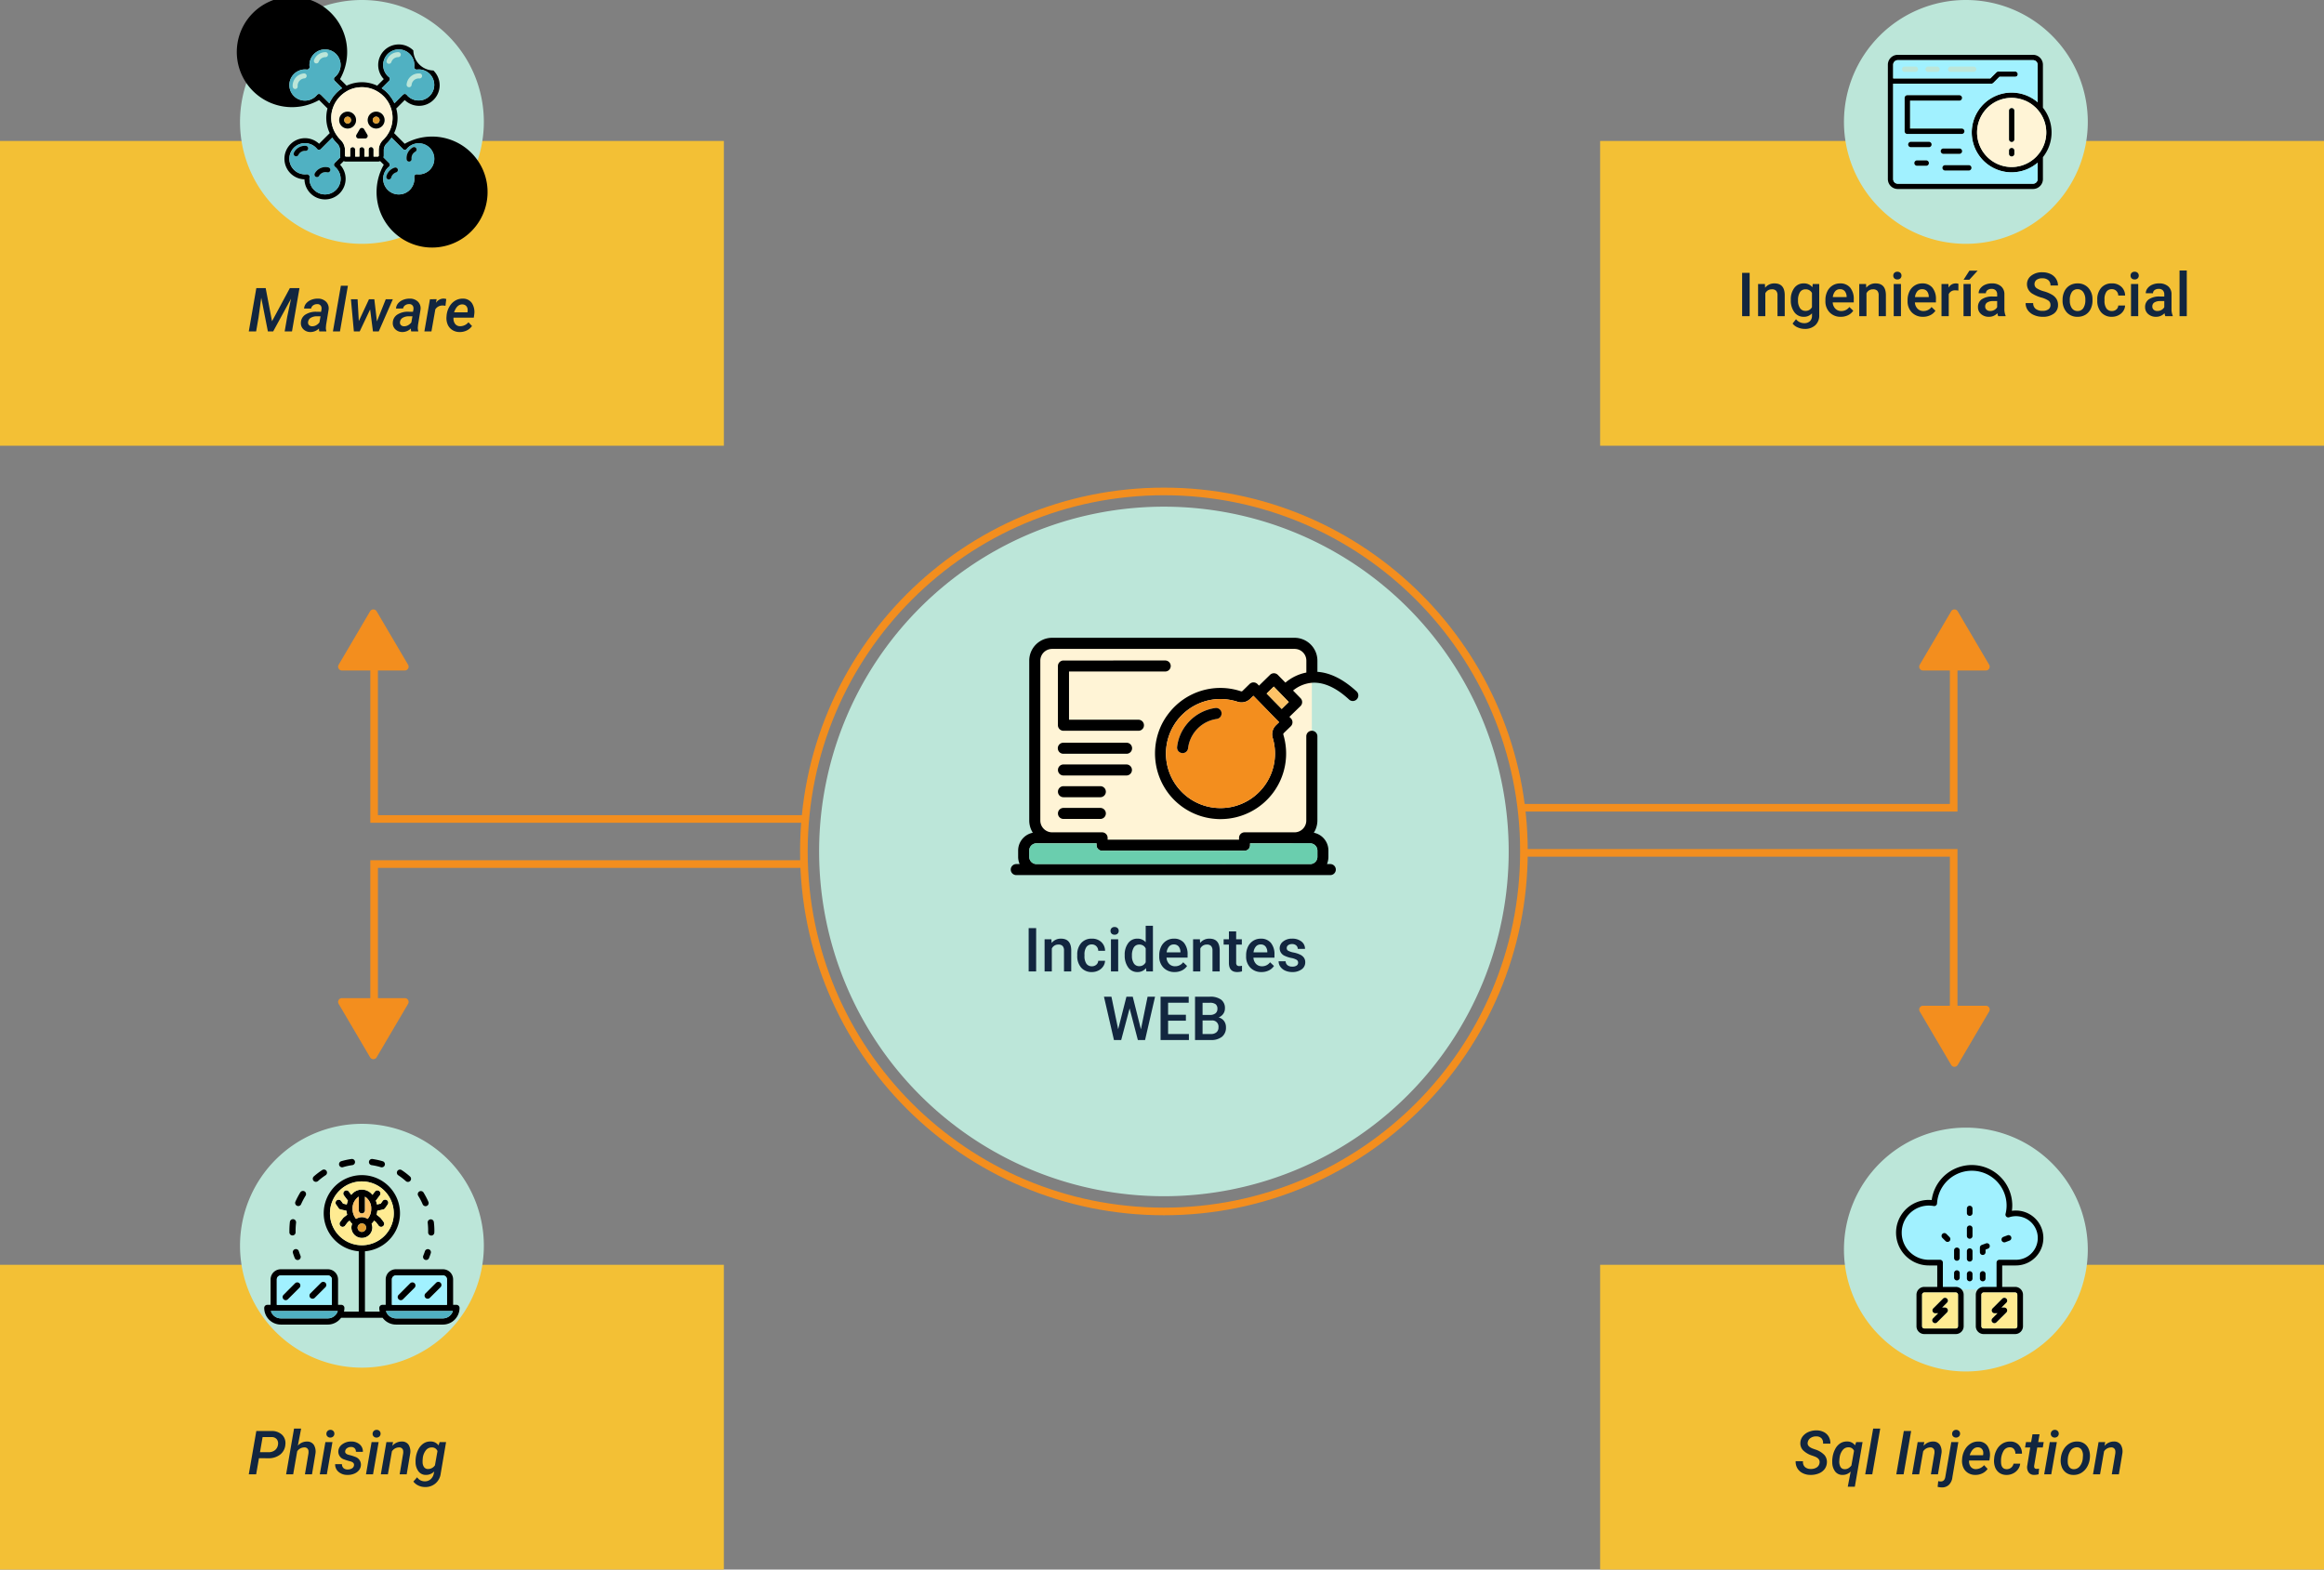 <svg xmlns="http://www.w3.org/2000/svg" width="610" height="412" viewBox="0 0 610 412">
  <rect x="0" y="0" width="610" height="412" fill="#808080" stroke="none"/>
  <g id="Grupo_947591" data-name="Grupo 947591" transform="translate(-495 -1438)">
    <path id="Trazado_628785" data-name="Trazado 628785" d="M90.5,0A90.5,90.5,0,1,1,0,90.5,90.5,90.5,0,0,1,90.5,0Z" transform="translate(710 1571)" fill="#bce6d9"/>
    <path id="Trazado_628786" data-name="Trazado 628786" d="M-34.035,0H-36V-11.375h1.969Zm4.008-8.453.055.977a3.039,3.039,0,0,1,2.461-1.133q2.641,0,2.688,3.023V0h-1.9V-5.477a1.741,1.741,0,0,0-.348-1.191,1.462,1.462,0,0,0-1.137-.387,1.829,1.829,0,0,0-1.711,1.039V0h-1.9V-8.453Zm10.609,7.094a1.716,1.716,0,0,0,1.18-.414,1.415,1.415,0,0,0,.5-1.023h1.789a2.789,2.789,0,0,1-.492,1.473,3.228,3.228,0,0,1-1.25,1.082,3.725,3.725,0,0,1-1.7.4A3.6,3.6,0,0,1-22.207-.992a4.555,4.555,0,0,1-1.039-3.172v-.2a4.479,4.479,0,0,1,1.031-3.09A3.571,3.571,0,0,1-19.4-8.609a3.473,3.473,0,0,1,2.457.879,3.148,3.148,0,0,1,1,2.309h-1.789a1.738,1.738,0,0,0-.5-1.2,1.6,1.6,0,0,0-1.184-.469,1.671,1.671,0,0,0-1.422.668,3.408,3.408,0,0,0-.508,2.027v.3a3.465,3.465,0,0,0,.5,2.051A1.669,1.669,0,0,0-19.418-1.359ZM-12.5,0h-1.9V-8.453h1.9Zm-2.016-10.648a1.008,1.008,0,0,1,.277-.727,1.048,1.048,0,0,1,.793-.289,1.061,1.061,0,0,1,.8.289,1,1,0,0,1,.281.727.977.977,0,0,1-.281.715,1.069,1.069,0,0,1-.8.285,1.056,1.056,0,0,1-.793-.285A.984.984,0,0,1-14.512-10.648Zm3.727,6.359a5.026,5.026,0,0,1,.906-3.137,2.9,2.9,0,0,1,2.43-1.184,2.759,2.759,0,0,1,2.172.938V-12h1.9V0H-5.1l-.094-.875A2.8,2.8,0,0,1-7.465.156a2.887,2.887,0,0,1-2.4-1.2A5.21,5.21,0,0,1-10.785-4.289Zm1.9.164a3.519,3.519,0,0,0,.5,2.012,1.61,1.61,0,0,0,1.41.723,1.793,1.793,0,0,0,1.7-1.039V-6.039A1.766,1.766,0,0,0-6.965-7.055a1.622,1.622,0,0,0-1.422.73A3.919,3.919,0,0,0-8.887-4.125ZM2.324.156A3.928,3.928,0,0,1-.6-.98,4.124,4.124,0,0,1-1.723-4.008v-.234A5.072,5.072,0,0,1-1.234-6.5,3.716,3.716,0,0,1,.137-8.055a3.625,3.625,0,0,1,1.969-.555,3.318,3.318,0,0,1,2.668,1.1,4.658,4.658,0,0,1,.941,3.117v.766H.191a2.539,2.539,0,0,0,.7,1.656,2.1,2.1,0,0,0,1.543.609A2.571,2.571,0,0,0,4.559-2.414l1.023.977A3.418,3.418,0,0,1,4.227-.262,4.244,4.244,0,0,1,2.324.156ZM2.1-7.086a1.6,1.6,0,0,0-1.262.547A2.835,2.835,0,0,0,.223-5.016H3.84v-.141A2.307,2.307,0,0,0,3.332-6.6,1.586,1.586,0,0,0,2.1-7.086ZM8.949-8.453,9-7.477a3.039,3.039,0,0,1,2.461-1.133q2.641,0,2.688,3.023V0h-1.9V-5.477a1.741,1.741,0,0,0-.348-1.191,1.462,1.462,0,0,0-1.137-.387A1.829,1.829,0,0,0,9.059-6.016V0H7.16V-8.453Zm9.516-2.055v2.055h1.492v1.406H18.465v4.719a1.039,1.039,0,0,0,.191.7.888.888,0,0,0,.684.215A2.924,2.924,0,0,0,20-1.492V-.023a4.676,4.676,0,0,1-1.25.18q-2.188,0-2.187-2.414V-7.047H15.176V-8.453h1.391v-2.055ZM25.129.156A3.928,3.928,0,0,1,22.2-.98a4.124,4.124,0,0,1-1.121-3.027v-.234A5.072,5.072,0,0,1,21.57-6.5a3.716,3.716,0,0,1,1.371-1.551,3.625,3.625,0,0,1,1.969-.555,3.318,3.318,0,0,1,2.668,1.1,4.658,4.658,0,0,1,.941,3.117v.766H23a2.539,2.539,0,0,0,.7,1.656,2.1,2.1,0,0,0,1.543.609,2.571,2.571,0,0,0,2.125-1.055l1.023.977A3.418,3.418,0,0,1,27.031-.262,4.244,4.244,0,0,1,25.129.156ZM24.9-7.086a1.6,1.6,0,0,0-1.262.547,2.835,2.835,0,0,0-.613,1.523h3.617v-.141A2.307,2.307,0,0,0,26.137-6.6,1.586,1.586,0,0,0,24.9-7.086ZM34.73-2.3a.861.861,0,0,0-.418-.773,4.445,4.445,0,0,0-1.387-.469,7.129,7.129,0,0,1-1.617-.516,2.158,2.158,0,0,1-1.422-1.992,2.25,2.25,0,0,1,.922-1.828,3.644,3.644,0,0,1,2.344-.734,3.792,3.792,0,0,1,2.449.75,2.38,2.38,0,0,1,.934,1.945h-1.9a1.17,1.17,0,0,0-.406-.91,1.557,1.557,0,0,0-1.078-.363,1.682,1.682,0,0,0-1.02.289.911.911,0,0,0-.395.773.769.769,0,0,0,.367.68,5.049,5.049,0,0,0,1.484.488,7.027,7.027,0,0,1,1.754.586,2.484,2.484,0,0,1,.945.816A2.082,2.082,0,0,1,36.6-2.4a2.2,2.2,0,0,1-.945,1.848,4.031,4.031,0,0,1-2.477.707,4.371,4.371,0,0,1-1.852-.375A3.047,3.047,0,0,1,30.059-1.25a2.441,2.441,0,0,1-.453-1.414h1.844a1.338,1.338,0,0,0,.508,1.035,1.973,1.973,0,0,0,1.242.363,1.92,1.92,0,0,0,1.141-.285A.883.883,0,0,0,34.73-2.3ZM-6.531,15.188l1.75-8.562H-2.82L-5.445,18H-7.336L-9.5,9.7-11.711,18h-1.9L-16.234,6.625h1.961l1.766,8.547,2.172-8.547H-8.68Zm11.8-2.266H.6v3.5H6.063V18H-1.375V6.625H6.008V8.219H.6v3.141H5.273ZM7.672,18V6.625h3.9a4.76,4.76,0,0,1,2.938.773,2.724,2.724,0,0,1,1.008,2.3,2.456,2.456,0,0,1-.422,1.406,2.715,2.715,0,0,1-1.234.969,2.511,2.511,0,0,1,1.426.941,2.742,2.742,0,0,1,.5,1.66,3.028,3.028,0,0,1-1.027,2.461A4.467,4.467,0,0,1,11.82,18Zm1.977-5.133v3.555h2.2a2.124,2.124,0,0,0,1.453-.461,1.618,1.618,0,0,0,.523-1.281,1.623,1.623,0,0,0-1.812-1.812Zm0-1.453h1.938A2.241,2.241,0,0,0,13.027,11a1.432,1.432,0,0,0,.52-1.184,1.452,1.452,0,0,0-.48-1.219,2.426,2.426,0,0,0-1.5-.375H9.648Z" transform="translate(801 1693)" fill="#12263f"/>
    <path id="Trazado_628787" data-name="Trazado 628787" d="M0,0H190V80H0Z" transform="translate(495 1475)" fill="#f3c035"/>
    <path id="Trazado_628788" data-name="Trazado 628788" d="M4.734-11.375,6.4-2.672l4.68-8.7h2.531L11.641,0H9.719l.664-3.852,1.008-4.742L6.7,0H5.313L3.57-8.852l-.711,5.2L2.227,0H.3L2.281-11.375ZM18.813,0a2.507,2.507,0,0,1-.078-.789,3.134,3.134,0,0,1-2.258.945,2.589,2.589,0,0,1-1.824-.707A2.18,2.18,0,0,1,13.977-2.3a2.588,2.588,0,0,1,1.156-2.1,5.034,5.034,0,0,1,2.938-.766l1.2.016.109-.578a1.744,1.744,0,0,0,0-.57,1.017,1.017,0,0,0-1.117-.867,1.685,1.685,0,0,0-1.043.3,1.3,1.3,0,0,0-.551.848l-1.852.016a2.318,2.318,0,0,1,.555-1.371A3.289,3.289,0,0,1,16.7-8.3a4.5,4.5,0,0,1,1.75-.312,2.956,2.956,0,0,1,2.156.832A2.466,2.466,0,0,1,21.25-5.7L20.6-1.742l-.062.7a2.5,2.5,0,0,0,.117.9L20.648,0ZM16.906-1.359a2.041,2.041,0,0,0,1.086-.27,2.861,2.861,0,0,0,.852-.738l.289-1.6-.883-.008a3.1,3.1,0,0,0-1.672.395A1.447,1.447,0,0,0,15.867-2.5a.957.957,0,0,0,.23.824A1.127,1.127,0,0,0,16.906-1.359ZM24.234,0H22.383l2.086-12H26.32Zm9.7-2.633,2.32-5.82h1.859L34.414,0H32.891l-.742-5.781L29.414,0H27.883l-.773-8.453h1.75l.32,5.734,2.672-5.734h1.4Zm9,2.633a2.507,2.507,0,0,1-.078-.789A3.134,3.134,0,0,1,40.6.156a2.589,2.589,0,0,1-1.824-.707A2.18,2.18,0,0,1,38.1-2.3a2.588,2.588,0,0,1,1.156-2.1A5.034,5.034,0,0,1,42.2-5.172l1.2.016.109-.578a1.744,1.744,0,0,0,0-.57,1.017,1.017,0,0,0-1.117-.867,1.685,1.685,0,0,0-1.043.3,1.3,1.3,0,0,0-.551.848l-1.852.016A2.318,2.318,0,0,1,39.5-7.379,3.289,3.289,0,0,1,40.828-8.3a4.5,4.5,0,0,1,1.75-.312,2.956,2.956,0,0,1,2.156.832A2.466,2.466,0,0,1,45.375-5.7l-.648,3.961-.062.7a2.5,2.5,0,0,0,.117.9L44.773,0ZM41.031-1.359a2.041,2.041,0,0,0,1.086-.27,2.861,2.861,0,0,0,.852-.738l.289-1.6-.883-.008a3.1,3.1,0,0,0-1.672.395A1.447,1.447,0,0,0,39.992-2.5a.957.957,0,0,0,.23.824A1.127,1.127,0,0,0,41.031-1.359ZM51.922-6.719A3.41,3.41,0,0,0,51.2-6.8a2.168,2.168,0,0,0-1.937,1.008L48.242,0H46.391l1.461-8.453,1.758-.008-.187.961a2.419,2.419,0,0,1,2-1.125,3.039,3.039,0,0,1,.711.117ZM55.6.156A3.541,3.541,0,0,1,53.691-.4a3.156,3.156,0,0,1-1.2-1.453A4.32,4.32,0,0,1,52.2-3.906l.023-.32a5.657,5.657,0,0,1,.754-2.316A4.3,4.3,0,0,1,54.508-8.1a3.713,3.713,0,0,1,1.984-.508,2.771,2.771,0,0,1,2.379,1.18,4.325,4.325,0,0,1,.6,2.992l-.109.813h-5.32A2.31,2.31,0,0,0,54.445-2a1.608,1.608,0,0,0,1.313.633,2.847,2.847,0,0,0,2.2-1.039l.938.984A3.563,3.563,0,0,1,57.5-.246,4.166,4.166,0,0,1,55.6.156Zm.789-7.25q-1.469-.047-2.2,2.078l3.508.008.031-.164a2.451,2.451,0,0,0,.008-.7A1.438,1.438,0,0,0,57.3-6.75,1.385,1.385,0,0,0,56.391-7.094Z" transform="translate(560 1525)" fill="#12263f"/>
    <path id="Trazado_628792" data-name="Trazado 628792" d="M0,0H190V80H0Z" transform="translate(915 1475)" fill="#f3c035"/>
    <path id="Trazado_628796" data-name="Trazado 628796" d="M3.242,0H1.273V-11.375H3.242ZM7.25-8.453l.055.977A3.039,3.039,0,0,1,9.766-8.609q2.641,0,2.688,3.023V0h-1.9V-5.477a1.741,1.741,0,0,0-.348-1.191A1.462,1.462,0,0,0,9.07-7.055,1.829,1.829,0,0,0,7.359-6.016V0h-1.9V-8.453Zm6.8,4.164a4.944,4.944,0,0,1,.926-3.145,2.971,2.971,0,0,1,2.457-1.176A2.784,2.784,0,0,1,19.711-7.6l.086-.852h1.711v8.2a3.406,3.406,0,0,1-1.035,2.625,3.943,3.943,0,0,1-2.793.961,4.5,4.5,0,0,1-1.816-.387A3.227,3.227,0,0,1,14.516,1.93l.9-1.141A2.713,2.713,0,0,0,17.57,1.828a2.1,2.1,0,0,0,1.492-.512,1.961,1.961,0,0,0,.547-1.5v-.57a2.8,2.8,0,0,1-2.187.914A2.964,2.964,0,0,1,15-1.023,5.1,5.1,0,0,1,14.055-4.289Zm1.891.164a3.4,3.4,0,0,0,.52,2,1.671,1.671,0,0,0,1.441.73,1.827,1.827,0,0,0,1.7-.984V-6.094a1.8,1.8,0,0,0-1.687-.961,1.677,1.677,0,0,0-1.457.742A3.811,3.811,0,0,0,15.945-4.125ZM27.18.156A3.928,3.928,0,0,1,24.254-.98a4.124,4.124,0,0,1-1.121-3.027v-.234A5.072,5.072,0,0,1,23.621-6.5a3.716,3.716,0,0,1,1.371-1.551,3.625,3.625,0,0,1,1.969-.555,3.318,3.318,0,0,1,2.668,1.1,4.658,4.658,0,0,1,.941,3.117v.766H25.047a2.539,2.539,0,0,0,.7,1.656,2.1,2.1,0,0,0,1.543.609,2.571,2.571,0,0,0,2.125-1.055l1.023.977A3.418,3.418,0,0,1,29.082-.262,4.244,4.244,0,0,1,27.18.156Zm-.227-7.242a1.6,1.6,0,0,0-1.262.547,2.835,2.835,0,0,0-.613,1.523H28.7v-.141A2.307,2.307,0,0,0,28.188-6.6,1.586,1.586,0,0,0,26.953-7.086ZM33.8-8.453l.055.977A3.039,3.039,0,0,1,36.32-8.609q2.641,0,2.688,3.023V0h-1.9V-5.477a1.741,1.741,0,0,0-.348-1.191,1.462,1.462,0,0,0-1.137-.387,1.829,1.829,0,0,0-1.711,1.039V0h-1.9V-8.453ZM42.961,0h-1.9V-8.453h1.9ZM40.945-10.648a1.008,1.008,0,0,1,.277-.727,1.048,1.048,0,0,1,.793-.289,1.061,1.061,0,0,1,.8.289,1,1,0,0,1,.281.727.977.977,0,0,1-.281.715,1.069,1.069,0,0,1-.8.285,1.056,1.056,0,0,1-.793-.285A.984.984,0,0,1,40.945-10.648Zm7.8,10.8A3.928,3.928,0,0,1,45.824-.98,4.124,4.124,0,0,1,44.7-4.008v-.234A5.072,5.072,0,0,1,45.191-6.5a3.716,3.716,0,0,1,1.371-1.551,3.625,3.625,0,0,1,1.969-.555,3.318,3.318,0,0,1,2.668,1.1,4.658,4.658,0,0,1,.941,3.117v.766H46.617a2.539,2.539,0,0,0,.7,1.656,2.1,2.1,0,0,0,1.543.609,2.571,2.571,0,0,0,2.125-1.055l1.023.977A3.418,3.418,0,0,1,50.652-.262,4.244,4.244,0,0,1,48.75.156Zm-.227-7.242a1.6,1.6,0,0,0-1.262.547,2.835,2.835,0,0,0-.613,1.523h3.617v-.141A2.307,2.307,0,0,0,49.758-6.6,1.586,1.586,0,0,0,48.523-7.086Zm9.516.367a4.7,4.7,0,0,0-.773-.062,1.741,1.741,0,0,0-1.758,1V0h-1.9V-8.453h1.813l.047.945a2.139,2.139,0,0,1,1.906-1.1,1.777,1.777,0,0,1,.672.109ZM61.281,0h-1.9V-8.453h1.9Zm-.359-11.945h2.164L60.922-9.578H59.4ZM68.492,0a2.93,2.93,0,0,1-.219-.789,2.955,2.955,0,0,1-2.219.945A2.982,2.982,0,0,1,63.977-.57a2.325,2.325,0,0,1-.8-1.8,2.4,2.4,0,0,1,1-2.074,4.865,4.865,0,0,1,2.871-.723h1.164v-.555a1.481,1.481,0,0,0-.367-1.051,1.456,1.456,0,0,0-1.117-.395,1.672,1.672,0,0,0-1.062.324,1,1,0,0,0-.414.824h-1.9a2.107,2.107,0,0,1,.461-1.3,3.071,3.071,0,0,1,1.254-.949,4.4,4.4,0,0,1,1.77-.344,3.547,3.547,0,0,1,2.367.746,2.661,2.661,0,0,1,.906,2.1v3.813a4.321,4.321,0,0,0,.32,1.82V0ZM66.406-1.367a2.159,2.159,0,0,0,1.059-.273,1.827,1.827,0,0,0,.746-.734V-3.969H67.188A2.8,2.8,0,0,0,65.6-3.6a1.189,1.189,0,0,0-.531,1.039,1.109,1.109,0,0,0,.363.871A1.407,1.407,0,0,0,66.406-1.367Zm15.8-1.562a1.374,1.374,0,0,0-.527-1.156,6.345,6.345,0,0,0-1.9-.82,9.186,9.186,0,0,1-2.187-.922,2.919,2.919,0,0,1-1.555-2.547,2.772,2.772,0,0,1,1.121-2.266,4.538,4.538,0,0,1,2.91-.891,4.916,4.916,0,0,1,2.117.438,3.475,3.475,0,0,1,1.461,1.246,3.2,3.2,0,0,1,.531,1.793H82.211a1.782,1.782,0,0,0-.559-1.395,2.305,2.305,0,0,0-1.6-.5,2.408,2.408,0,0,0-1.5.414,1.379,1.379,0,0,0-.535,1.156,1.247,1.247,0,0,0,.578,1.043,6.66,6.66,0,0,0,1.906.813,8.769,8.769,0,0,1,2.133.9,3.392,3.392,0,0,1,1.18,1.156,3.011,3.011,0,0,1,.375,1.527A2.707,2.707,0,0,1,83.1-.684a4.727,4.727,0,0,1-2.957.84A5.557,5.557,0,0,1,77.871-.3a3.812,3.812,0,0,1-1.609-1.262,3.144,3.144,0,0,1-.574-1.875h1.977a1.84,1.84,0,0,0,.641,1.5,2.805,2.805,0,0,0,1.836.531,2.437,2.437,0,0,0,1.551-.418A1.349,1.349,0,0,0,82.211-2.93ZM85.383-4.3a4.984,4.984,0,0,1,.492-2.238,3.6,3.6,0,0,1,1.383-1.531A3.9,3.9,0,0,1,89.3-8.609a3.692,3.692,0,0,1,2.777,1.1,4.333,4.333,0,0,1,1.152,2.922l.008.445a5.029,5.029,0,0,1-.48,2.234A3.551,3.551,0,0,1,91.387-.383,3.925,3.925,0,0,1,89.32.156a3.667,3.667,0,0,1-2.863-1.191,4.563,4.563,0,0,1-1.074-3.176Zm1.9.164A3.406,3.406,0,0,0,87.82-2.1a1.752,1.752,0,0,0,1.5.738,1.733,1.733,0,0,0,1.5-.75,3.762,3.762,0,0,0,.535-2.2A3.362,3.362,0,0,0,90.8-6.336a1.759,1.759,0,0,0-1.5-.75,1.743,1.743,0,0,0-1.477.738A3.691,3.691,0,0,0,87.281-4.141ZM98.32-1.359a1.716,1.716,0,0,0,1.18-.414A1.415,1.415,0,0,0,100-2.8h1.789a2.789,2.789,0,0,1-.492,1.473,3.228,3.228,0,0,1-1.25,1.082,3.725,3.725,0,0,1-1.7.4A3.6,3.6,0,0,1,95.531-.992a4.555,4.555,0,0,1-1.039-3.172v-.2a4.479,4.479,0,0,1,1.031-3.09,3.571,3.571,0,0,1,2.813-1.16,3.473,3.473,0,0,1,2.457.879,3.148,3.148,0,0,1,1,2.309H100a1.738,1.738,0,0,0-.5-1.2,1.6,1.6,0,0,0-1.184-.469,1.671,1.671,0,0,0-1.422.668,3.408,3.408,0,0,0-.508,2.027v.3a3.465,3.465,0,0,0,.5,2.051A1.669,1.669,0,0,0,98.32-1.359ZM105.242,0h-1.9V-8.453h1.9Zm-2.016-10.648a1.008,1.008,0,0,1,.277-.727,1.048,1.048,0,0,1,.793-.289,1.061,1.061,0,0,1,.8.289,1,1,0,0,1,.281.727.977.977,0,0,1-.281.715,1.069,1.069,0,0,1-.8.285,1.056,1.056,0,0,1-.793-.285A.984.984,0,0,1,103.227-10.648ZM112.359,0a2.93,2.93,0,0,1-.219-.789,2.955,2.955,0,0,1-2.219.945,2.982,2.982,0,0,1-2.078-.727,2.325,2.325,0,0,1-.8-1.8,2.4,2.4,0,0,1,1-2.074,4.865,4.865,0,0,1,2.871-.723h1.164v-.555a1.481,1.481,0,0,0-.367-1.051,1.456,1.456,0,0,0-1.117-.395,1.672,1.672,0,0,0-1.062.324,1,1,0,0,0-.414.824h-1.9a2.107,2.107,0,0,1,.461-1.3,3.071,3.071,0,0,1,1.254-.949,4.4,4.4,0,0,1,1.77-.344,3.547,3.547,0,0,1,2.367.746,2.661,2.661,0,0,1,.906,2.1v3.813a4.321,4.321,0,0,0,.32,1.82V0Zm-2.086-1.367a2.159,2.159,0,0,0,1.059-.273,1.827,1.827,0,0,0,.746-.734V-3.969h-1.023a2.8,2.8,0,0,0-1.586.367,1.189,1.189,0,0,0-.531,1.039,1.109,1.109,0,0,0,.363.871A1.407,1.407,0,0,0,110.273-1.367ZM117.984,0h-1.9V-12h1.9Z" transform="translate(951 1521)" fill="#12263f"/>
    <path id="Trazado_628797" data-name="Trazado 628797" d="M0,0H190V80H0Z" transform="translate(495 1770)" fill="#f3c035"/>
    <path id="Trazado_628801" data-name="Trazado 628801" d="M2.969-4.227,2.234,0H.3L2.281-11.375l3.938.008a3.877,3.877,0,0,1,2.8.973A3.027,3.027,0,0,1,9.9-7.82,3.612,3.612,0,0,1,8.547-5.191a4.911,4.911,0,0,1-3.172.973Zm.273-1.586L5.453-5.8a2.67,2.67,0,0,0,1.715-.531,2.2,2.2,0,0,0,.8-1.484,1.759,1.759,0,0,0-.324-1.395,1.7,1.7,0,0,0-1.309-.566L3.93-9.781ZM13.18-7.523a3.124,3.124,0,0,1,2.4-1.078,2.062,2.062,0,0,1,1.785.852A3.381,3.381,0,0,1,17.8-5.437L16.891,0H15.039l.922-5.461a3.191,3.191,0,0,0,.016-.625,1.012,1.012,0,0,0-1.125-.977,2.284,2.284,0,0,0-1.844,1.016L11.953,0H10.1L12.18-12h1.859ZM20.789,0H18.938l1.469-8.453h1.852Zm-.117-10.617a1.044,1.044,0,0,1,.281-.734,1.03,1.03,0,0,1,.758-.32.985.985,0,0,1,.754.277.96.96,0,0,1,.3.715.988.988,0,0,1-.293.734,1.074,1.074,0,0,1-.746.3,1,1,0,0,1-.75-.27A.929.929,0,0,1,20.672-10.617Zm7.242,8.273q.133-.773-1-1.074a12.763,12.763,0,0,1-1.551-.48A2.138,2.138,0,0,1,23.8-5.992,2.378,2.378,0,0,1,24.84-7.879a3.794,3.794,0,0,1,2.387-.73,3.266,3.266,0,0,1,2.191.758,2.417,2.417,0,0,1,.832,1.945l-1.836-.008a1.185,1.185,0,0,0-.32-.918,1.307,1.307,0,0,0-.922-.348,1.817,1.817,0,0,0-1.059.3,1.135,1.135,0,0,0-.512.8q-.109.711,1,.988a10.976,10.976,0,0,1,1.641.512,2.14,2.14,0,0,1,1.492,2.125,2.336,2.336,0,0,1-.527,1.4A3.077,3.077,0,0,1,27.9-.137a4.477,4.477,0,0,1-1.742.293,3.437,3.437,0,0,1-2.293-.8,2.512,2.512,0,0,1-.895-2.023l1.789.008a1.361,1.361,0,0,0,.406,1.031,1.57,1.57,0,0,0,1.07.359,2.126,2.126,0,0,0,1.145-.285A1.094,1.094,0,0,0,27.914-2.344Zm5,2.344H31.063l1.469-8.453h1.852ZM32.8-10.617a1.044,1.044,0,0,1,.281-.734,1.03,1.03,0,0,1,.758-.32.985.985,0,0,1,.754.277.96.96,0,0,1,.3.715.988.988,0,0,1-.293.734,1.074,1.074,0,0,1-.746.3,1,1,0,0,1-.75-.27A.929.929,0,0,1,32.8-10.617Zm5.367,2.156-.187.992a3.226,3.226,0,0,1,2.508-1.141,2.044,2.044,0,0,1,1.758.848,3.383,3.383,0,0,1,.422,2.3L41.75,0H39.9l.922-5.484a2.806,2.806,0,0,0,.008-.625,1,1,0,0,0-1.109-.953,2.25,2.25,0,0,0-1.852,1.039L36.813,0H34.961l1.461-8.453Zm5.953,4.227A6.538,6.538,0,0,1,44.8-6.523,4.135,4.135,0,0,1,46.148-8.09a3.18,3.18,0,0,1,1.859-.527,2.494,2.494,0,0,1,2.1,1.023l.289-.867,1.688.008-1.4,8.219A4.061,4.061,0,0,1,49.293,2.4a4.042,4.042,0,0,1-2.824.934,3.945,3.945,0,0,1-1.687-.406A3.508,3.508,0,0,1,43.5,1.9L44.484.781a2.372,2.372,0,0,0,1.938,1.055,2.271,2.271,0,0,0,1.559-.5,2.585,2.585,0,0,0,.871-1.5l.133-.594a2.991,2.991,0,0,1-2.219.914,2.367,2.367,0,0,1-1.9-.9,3.974,3.974,0,0,1-.785-2.375A7.806,7.806,0,0,1,44.117-4.234Zm1.836.164a5.713,5.713,0,0,0-.031.859A2.23,2.23,0,0,0,46.3-1.9a1.258,1.258,0,0,0,1.023.508,2.186,2.186,0,0,0,1.844-.977L49.828-6.1a1.508,1.508,0,0,0-1.445-.961,1.928,1.928,0,0,0-1.578.727,4.071,4.071,0,0,0-.836,2.1Z" transform="translate(560 1825)" fill="#12263f"/>
    <path id="Trazado_628798" data-name="Trazado 628798" d="M0,0H190V80H0Z" transform="translate(915 1770)" fill="#f3c035"/>
    <path id="Trazado_628802" data-name="Trazado 628802" d="M6.594-2.984q.172-1.125-1.227-1.672l-.633-.234A5.912,5.912,0,0,1,2.227-6.352a2.613,2.613,0,0,1-.672-1.961,2.949,2.949,0,0,1,.66-1.707,3.85,3.85,0,0,1,1.574-1.137,5.152,5.152,0,0,1,2.078-.375,4.157,4.157,0,0,1,1.891.465A3.059,3.059,0,0,1,9.023-9.84,3.4,3.4,0,0,1,9.43-8.047L7.508-8.055a1.8,1.8,0,0,0-.395-1.383,1.813,1.813,0,0,0-1.355-.516,2.524,2.524,0,0,0-1.543.43,1.719,1.719,0,0,0-.738,1.2Q3.32-7.328,4.8-6.758l.586.211a5.688,5.688,0,0,1,2.5,1.5A2.777,2.777,0,0,1,8.516-3a3.077,3.077,0,0,1-.633,1.676A3.554,3.554,0,0,1,6.348-.219a5.583,5.583,0,0,1-2.16.375A4.494,4.494,0,0,1,2.16-.312,3.32,3.32,0,0,1,.766-1.59,3.314,3.314,0,0,1,.32-3.445l1.93.008a1.811,1.811,0,0,0,.477,1.492,2.182,2.182,0,0,0,1.547.539A2.7,2.7,0,0,0,5.84-1.8,1.673,1.673,0,0,0,6.594-2.984ZM9.977-4.242a6.6,6.6,0,0,1,.711-2.371,3.9,3.9,0,0,1,1.359-1.531,3.206,3.206,0,0,1,1.8-.473,2.483,2.483,0,0,1,2.063,1.008l.3-.852,1.672.008L15.852,3.25H14l.766-3.977A2.912,2.912,0,0,1,12.6.156a2.354,2.354,0,0,1-1.914-.9A3.954,3.954,0,0,1,9.93-3.117a6.527,6.527,0,0,1,.023-.961Zm1.836.164-.039.563a2.816,2.816,0,0,0,.332,1.6,1.2,1.2,0,0,0,1.043.559,1.754,1.754,0,0,0,1.02-.246,3.127,3.127,0,0,0,.785-.707l.688-3.859a1.5,1.5,0,0,0-1.422-.922,1.881,1.881,0,0,0-1.512.672,3.893,3.893,0,0,0-.84,1.977ZM20.43,0H18.578l2.086-12h1.852Zm8.227,0H26.734l1.977-11.375h1.922Zm5.43-8.461-.187.992a3.226,3.226,0,0,1,2.508-1.141,2.044,2.044,0,0,1,1.758.848,3.383,3.383,0,0,1,.422,2.3L37.672,0H35.82l.922-5.484a2.806,2.806,0,0,0,.008-.625,1,1,0,0,0-1.109-.953,2.25,2.25,0,0,0-1.852,1.039L32.734,0H30.883l1.461-8.453Zm8.93.008L41.461.742a3.262,3.262,0,0,1-.906,2.012,2.608,2.608,0,0,1-1.914.684,5.239,5.239,0,0,1-1.055-.148l.156-1.5a2.842,2.842,0,0,0,.656.086q.992,0,1.2-1.164l1.57-9.164Zm-1.625-2.164a1.033,1.033,0,0,1,.281-.746,1.043,1.043,0,0,1,.75-.309,1,1,0,0,1,.754.27.953.953,0,0,1,.3.723.988.988,0,0,1-.293.734,1.074,1.074,0,0,1-.746.3,1.049,1.049,0,0,1-.758-.277A.928.928,0,0,1,41.391-10.617ZM47.414.156A3.541,3.541,0,0,1,45.5-.4a3.156,3.156,0,0,1-1.2-1.453,4.32,4.32,0,0,1-.293-2.055l.023-.32a5.657,5.657,0,0,1,.754-2.316A4.3,4.3,0,0,1,46.32-8.1,3.713,3.713,0,0,1,48.3-8.609a2.771,2.771,0,0,1,2.379,1.18,4.325,4.325,0,0,1,.6,2.992l-.109.813h-5.32A2.31,2.31,0,0,0,46.258-2a1.608,1.608,0,0,0,1.313.633,2.847,2.847,0,0,0,2.2-1.039l.938.984a3.563,3.563,0,0,1-1.4,1.176A4.166,4.166,0,0,1,47.414.156Zm.789-7.25Q46.734-7.141,46-5.016l3.508.008.031-.164a2.451,2.451,0,0,0,.008-.7,1.438,1.438,0,0,0-.437-.875A1.385,1.385,0,0,0,48.2-7.094ZM55.68-1.352a1.778,1.778,0,0,0,1.176-.387,1.774,1.774,0,0,0,.652-1.051l1.75-.008a2.993,2.993,0,0,1-.605,1.523A3.52,3.52,0,0,1,57.32-.2a3.7,3.7,0,0,1-1.7.359,3.184,3.184,0,0,1-1.852-.562,3.11,3.11,0,0,1-1.117-1.512,4.836,4.836,0,0,1-.234-2.152l.023-.273a5.531,5.531,0,0,1,.715-2.223,4.173,4.173,0,0,1,1.5-1.535,3.766,3.766,0,0,1,2.047-.508,2.957,2.957,0,0,1,2.2.91,3.215,3.215,0,0,1,.82,2.285H57.992A1.889,1.889,0,0,0,57.637-6.6a1.3,1.3,0,0,0-1.027-.492,1.876,1.876,0,0,0-1.711.922,5.146,5.146,0,0,0-.672,2.688Q54.172-1.383,55.68-1.352Zm8.664-9.156-.359,2.055H65.43l-.242,1.406H63.734l-.8,4.734a1.619,1.619,0,0,0-.008.352q.047.508.625.531a3.529,3.529,0,0,0,.656-.07L64.086-.016a4.245,4.245,0,0,1-1.164.164,1.729,1.729,0,0,1-1.449-.66,2.389,2.389,0,0,1-.379-1.707l.789-4.828H60.531l.25-1.406h1.344l.359-2.055ZM67.406,0H65.555l1.469-8.453h1.852Zm-.117-10.617a1.044,1.044,0,0,1,.281-.734,1.03,1.03,0,0,1,.758-.32.985.985,0,0,1,.754.277.96.96,0,0,1,.3.715.988.988,0,0,1-.293.734,1.074,1.074,0,0,1-.746.3,1,1,0,0,1-.75-.27A.929.929,0,0,1,67.289-10.617Zm2.633,6.359a5.562,5.562,0,0,1,.73-2.258,4.335,4.335,0,0,1,1.535-1.57,3.794,3.794,0,0,1,2.078-.523,3.229,3.229,0,0,1,1.875.578,3.21,3.21,0,0,1,1.152,1.539,4.887,4.887,0,0,1,.254,2.172,5.665,5.665,0,0,1-.73,2.375A4.319,4.319,0,0,1,75.27-.363a3.848,3.848,0,0,1-2.09.52,3.214,3.214,0,0,1-1.863-.574,3.222,3.222,0,0,1-1.152-1.531A4.824,4.824,0,0,1,69.9-4.094Zm1.82,1.07a2.232,2.232,0,0,0,.434,1.316,1.387,1.387,0,0,0,1.1.52,1.948,1.948,0,0,0,1.6-.734,3.863,3.863,0,0,0,.809-2.07l.047-.766a2.7,2.7,0,0,0-.4-1.57,1.4,1.4,0,0,0-1.156-.6A2.024,2.024,0,0,0,72.3-5.93a4.349,4.349,0,0,0-.523,1.672A6.541,6.541,0,0,0,71.742-3.187ZM81.57-8.461l-.187.992a3.226,3.226,0,0,1,2.508-1.141,2.044,2.044,0,0,1,1.758.848,3.383,3.383,0,0,1,.422,2.3L85.156,0H83.3l.922-5.484a2.806,2.806,0,0,0,.008-.625,1,1,0,0,0-1.109-.953,2.25,2.25,0,0,0-1.852,1.039L80.219,0H78.367l1.461-8.453Z" transform="translate(966 1825)" fill="#12263f"/>
    <path id="Trazado_603931" data-name="Trazado 603931" d="M1742.005,3118.794v-16.8s-.423-5.943-4.351-5.943h-65.577s-2.714.906-2.714,5.842v47.945l49.859,3.936,21.958-6.656.826-5.279Z" transform="translate(-902.673 -1488.97)" fill="#fff4d6"/>
    <path id="Trazado_603932" data-name="Trazado 603932" d="M1723.1,3100.465a1.446,1.446,0,0,1,.083,2.04,1.475,1.475,0,0,1-1.062.479,1.453,1.453,0,0,1-1-.4c-3.372-3.123-6.661-4.6-9.721-4.393a9.078,9.078,0,0,0-4.975,2.041l1.978,2.019a1.47,1.47,0,0,1-.021,2.061l-2.914,2.831.4.4a1.47,1.47,0,0,1-.021,2.061l-1.894,1.832a.429.429,0,0,0-.062.417,17.212,17.212,0,0,1-16.507,22.128,11.137,11.137,0,0,1-1.166-.042,17.151,17.151,0,0,1-12.427-6.62,17.369,17.369,0,0,1-2.207-17.382,16.78,16.78,0,0,1,2.165-3.664,17.1,17.1,0,0,1,18.984-5.85.391.391,0,0,0,.4-.062l1.894-1.853a1.47,1.47,0,0,1,2.061.021l.4.417,2.893-2.831a1.45,1.45,0,0,1,2.061.021l1.978,2.019a12.071,12.071,0,0,1,5.5-2.644v-3.123a3.074,3.074,0,0,0-3.081-3.081H1643.19a3.092,3.092,0,0,0-3.1,3.081v41.966a3.109,3.109,0,0,0,3.1,3.1H1656.3a1.448,1.448,0,0,1,1.457,1.458v.479h34.493v-.479a1.444,1.444,0,0,1,1.436-1.458h13.135a3.092,3.092,0,0,0,3.081-3.1v-22.107a1.457,1.457,0,0,1,2.914,0v22.107a6.024,6.024,0,0,1-.937,3.206,4.756,4.756,0,0,1,3.83,4.663v1.687a5.094,5.094,0,0,1-.375,1.874h.833a1.447,1.447,0,1,1,0,2.893h-82.35a1.447,1.447,0,1,1,0-2.893h.853a4.724,4.724,0,0,1-.4-1.874v-1.687a4.775,4.775,0,0,1,3.851-4.663,6.024,6.024,0,0,1-.937-3.206v-41.966a6,6,0,0,1,6-6h63.636a6.01,6.01,0,0,1,6,6v2.936C1716.193,3095.552,1719.648,3097.28,1723.1,3100.465Zm-10.283,43.444v-1.687a1.893,1.893,0,0,0-1.874-1.874h-15.8v.5a1.444,1.444,0,0,1-1.457,1.437H1656.3a1.457,1.457,0,0,1-1.457-1.437v-.5h-15.779a1.879,1.879,0,0,0-1.874,1.874v1.687a1.879,1.879,0,0,0,1.874,1.874h71.879A1.893,1.893,0,0,0,1712.821,3143.909Zm-7.515-40.655-3.934-4.059-1.874,1.832,3.955,4.038Zm-2.54,5.288-6.745-6.932-.854.812a3.259,3.259,0,0,1-3.331.749,14.8,14.8,0,0,0-4.5-.708,14.313,14.313,0,1,0,13.76,10.221,3.315,3.315,0,0,1,.833-3.331Z" transform="translate(-872.029 -1480.971)"/>
    <path id="Trazado_603933" data-name="Trazado 603933" d="M1736.11,3402.417v1.686a1.893,1.893,0,0,1-1.874,1.873h-71.879a1.879,1.879,0,0,1-1.874-1.873v-1.686a1.879,1.879,0,0,1,1.874-1.874h15.779v.5a1.457,1.457,0,0,0,1.457,1.437h37.386a1.444,1.444,0,0,0,1.457-1.437v-.5h15.8A1.893,1.893,0,0,1,1736.11,3402.417Z" transform="translate(-895.318 -1741.165)" fill="#6aceae"/>
    <path id="Trazado_603934" data-name="Trazado 603934" d="M2025.109,3160.931l3.934,4.059-1.853,1.811-3.955-4.038Z" transform="translate(-1195.767 -1542.707)" fill="#fdc367"/>
    <path id="Trazado_603935" data-name="Trazado 603935" d="M1892.459,3174.99l6.745,6.932-.833.812a3.314,3.314,0,0,0-.833,3.331,14.3,14.3,0,0,1-14.676,18.36,14.121,14.121,0,0,1-10.346-5.516,14.305,14.305,0,0,1,11.262-23.064,14.794,14.794,0,0,1,4.5.708,3.26,3.26,0,0,0,3.331-.75Zm-9.6,6.079a1.452,1.452,0,0,0-.417-2.873,11.788,11.788,0,0,0-7.66,4.476,11.439,11.439,0,0,0-2.352,5.745,1.435,1.435,0,0,0,1.27,1.6.463.463,0,0,0,.166.021,1.44,1.44,0,0,0,1.436-1.27,8.853,8.853,0,0,1,7.557-7.7Z" transform="translate(-1068.467 -1554.351)" fill="#f38e1e"/>
    <path id="Trazado_603936" data-name="Trazado 603936" d="M1898,3194.8a1.468,1.468,0,0,1-1.228,1.645,8.853,8.853,0,0,0-7.556,7.7,1.441,1.441,0,0,1-1.436,1.27.455.455,0,0,1-.167-.021,1.435,1.435,0,0,1-1.27-1.6,11.44,11.44,0,0,1,2.352-5.745,11.789,11.789,0,0,1,7.66-4.476A1.463,1.463,0,0,1,1898,3194.8Z" transform="translate(-1082.375 -1569.727)"/>
    <path id="Trazado_603937" data-name="Trazado 603937" d="M1732.4,3121.056a1.447,1.447,0,1,1,0,2.894h-25.25v12.656h18.214a1.444,1.444,0,0,1,1.457,1.437,1.593,1.593,0,0,1-.1.562,1.456,1.456,0,0,1-1.353.9h-19.672a1.461,1.461,0,0,1-1.457-1.457v-15.529a1.461,1.461,0,0,1,1.457-1.457Z" transform="translate(-931.557 -1509.681)"/>
    <path id="Trazado_603938" data-name="Trazado 603938" d="M1722.222,3246.741a1.447,1.447,0,1,1,0,2.893h-16.528a1.447,1.447,0,1,1,0-2.893Z" transform="translate(-931.557 -1613.778)"/>
    <path id="Trazado_603939" data-name="Trazado 603939" d="M1722.222,3279.95a1.447,1.447,0,1,1,0,2.894h-16.528a1.447,1.447,0,1,1,0-2.894Z" transform="translate(-931.557 -1641.283)"/>
    <path id="Trazado_603940" data-name="Trazado 603940" d="M1715.374,3313.158a1.447,1.447,0,1,1,0,2.894h-9.68a1.447,1.447,0,1,1,0-2.894Z" transform="translate(-931.557 -1668.788)"/>
    <path id="Trazado_603941" data-name="Trazado 603941" d="M1715.374,3346.367a1.447,1.447,0,1,1,0,2.894h-9.68a1.447,1.447,0,1,1,0-2.894Z" transform="translate(-931.557 -1696.293)"/>
    <path id="Trazado_628790" data-name="Trazado 628790" d="M32,0A32,32,0,1,1,0,32,32,32,0,0,1,32,0Z" transform="translate(558 1438)" fill="#bce6d9"/>
    <path id="Trazado_628791" data-name="Trazado 628791" d="M32,0A32,32,0,1,1,0,32,32,32,0,0,1,32,0Z" transform="translate(558 1733)" fill="#bce6d9"/>
    <path id="Trazado_603942" data-name="Trazado 603942" d="M3194.616,225.242a.818.818,0,0,1,.818.806,4.375,4.375,0,0,1-4.383,4.371h-12.3a4.355,4.355,0,0,1-3.507-1.777h-10.905a4.332,4.332,0,0,1-3.495,1.777h-12.308a4.365,4.365,0,0,1-4.371-4.371.808.808,0,0,1,.807-.806h.865v-6.674a2.664,2.664,0,0,1,2.665-2.665h12.366a2.674,2.674,0,0,1,2.677,2.665v6.674h.853a.81.81,0,0,1,.818.806,4.411,4.411,0,0,1-.117.97h3.881V211.181a10.011,10.011,0,1,1,1.625,0v15.838h3.88a4.382,4.382,0,0,1-.117-.97.818.818,0,0,1,.818-.806h.865v-6.674a2.664,2.664,0,0,1,2.665-2.665h12.366a2.664,2.664,0,0,1,2.665,2.665v6.674Zm-.935,1.625h-17.556a2.747,2.747,0,0,0,2.63,1.928h12.3A2.747,2.747,0,0,0,3193.681,226.867Zm-1.555-1.625v-6.674a1.042,1.042,0,0,0-1.04-1.04H3178.72a1.043,1.043,0,0,0-1.04,1.04v6.674Zm-13.956-24.019a8.375,8.375,0,1,0-8.369,8.369A8.378,8.378,0,0,0,3178.171,201.223Zm-14.7,25.644h-17.556a2.747,2.747,0,0,0,2.63,1.928h12.308A2.743,2.743,0,0,0,3163.467,226.867Zm-1.555-1.625v-6.674a1.043,1.043,0,0,0-1.04-1.04h-12.366a1.043,1.043,0,0,0-1.04,1.04v6.674Z" transform="translate(-2579.813 1555.273)"/>
    <path id="Trazado_603943" data-name="Trazado 603943" d="M3492.35,560.988h.736a2.747,2.747,0,0,1-2.63,1.928h-12.3a2.746,2.746,0,0,1-2.63-1.928h16.82Z" transform="translate(-2879.218 1221.152)" fill="#50b1c2"/>
    <path id="Trazado_603944" data-name="Trazado 603944" d="M3506.1,465.189v6.674h-14.447v-6.674a1.043,1.043,0,0,1,1.04-1.04h12.366A1.043,1.043,0,0,1,3506.1,465.189Zm-1.683,2.034a.818.818,0,0,0-1.157-1.157l-2.794,2.793a.826.826,0,0,0,0,1.157.819.819,0,0,0,1.146,0Zm-6.814.14a.818.818,0,0,0-1.157-1.157l-3.027,3.039a.791.791,0,0,0,0,1.145.791.791,0,0,0,1.146,0Z" transform="translate(-2893.783 1308.652)" fill="#a1f1ff"/>
    <path id="Trazado_603945" data-name="Trazado 603945" d="M3584.768,481.808a.825.825,0,0,1,0,1.157l-2.805,2.794a.818.818,0,0,1-1.145,0,.826.826,0,0,1,0-1.157l2.793-2.793A.826.826,0,0,1,3584.768,481.808Z" transform="translate(-2974.138 1292.91)"/>
    <path id="Trazado_603946" data-name="Trazado 603946" d="M3590.786,314.374c0,.164-.012.327-.012.479a.812.812,0,0,1-1.625-.035v-.444a17.794,17.794,0,0,0-.117-2.081.805.805,0,0,1,.713-.9.814.814,0,0,1,.9.713A18.358,18.358,0,0,1,3590.786,314.374Z" transform="translate(-2981.768 1446.68)"/>
    <path id="Trazado_603947" data-name="Trazado 603947" d="M3577.9,392.5a.82.82,0,0,1,.514,1.029c-.14.432-.292.865-.467,1.286a.807.807,0,0,1-.748.5,1,1,0,0,1-.315-.059.828.828,0,0,1-.444-1.064c.152-.386.3-.771.433-1.169A.812.812,0,0,1,3577.9,392.5Z" transform="translate(-2970.342 1373.427)"/>
    <path id="Trazado_603948" data-name="Trazado 603948" d="M3564.82,237.257a.811.811,0,0,1-.421,1.075.783.783,0,0,1-.327.07.84.84,0,0,1-.748-.491,16.245,16.245,0,0,0-1.169-2.232.815.815,0,0,1,.269-1.122.828.828,0,0,1,1.122.257A20.361,20.361,0,0,1,3564.82,237.257Z" transform="translate(-2957.379 1516.212)"/>
    <path id="Trazado_603949" data-name="Trazado 603949" d="M3511.837,483.263a.826.826,0,0,1,0,1.157l-3.039,3.027a.791.791,0,0,1-1.146,0,.791.791,0,0,1,0-1.145l3.027-3.039A.826.826,0,0,1,3511.837,483.263Z" transform="translate(-2908.02 1291.596)"/>
    <path id="Trazado_603950" data-name="Trazado 603950" d="M3508.635,177.83a.812.812,0,0,1-.549,1.414.787.787,0,0,1-.537-.2,18.291,18.291,0,0,0-2-1.543.81.81,0,1,1,.888-1.356A17.921,17.921,0,0,1,3508.635,177.83Z" transform="translate(-2906.01 1569)"/>
    <path id="Trazado_603951" data-name="Trazado 603951" d="M3351.618,233.257a.808.808,0,0,1,.2,1.134l-.678.97a.841.841,0,0,1-.491.327l-1.554.339a7.868,7.868,0,0,1-.176,1.04l.9.713a.787.787,0,0,1,.14.14c.947,1.216.947,1.216.947,1.531a.808.808,0,0,1-.807.807.821.821,0,0,1-.713-.409c-.082-.117-.386-.5-.655-.853l-.467-.374a4.733,4.733,0,0,1-.666.83,2.8,2.8,0,0,1,.2,1.005,2.753,2.753,0,0,1-5.505,0,2.808,2.808,0,0,1,.2-1.005,4.2,4.2,0,0,1-.654-.83l-.479.374c-.269.351-.573.736-.654.853a.821.821,0,0,1-.713.409.808.808,0,0,1-.807-.807c0-.316,0-.316.947-1.531a.787.787,0,0,1,.14-.14l.911-.713a6.294,6.294,0,0,1-.187-1.04l-1.554-.339a.839.839,0,0,1-.491-.327l-.678-.97a.814.814,0,0,1,1.333-.935l.5.7.982.222a5.522,5.522,0,0,1,.292-1.005l-1.052-1.391a.82.82,0,0,1,.163-1.146.8.8,0,0,1,1.134.164l.644.853a3.483,3.483,0,0,1,5.552,0l.643-.853a.805.805,0,0,1,1.134-.164.821.821,0,0,1,.164,1.146l-1.052,1.391a5.522,5.522,0,0,1,.292,1.005l.994-.222.491-.7A.81.81,0,0,1,3351.618,233.257Zm-5.05,4.909a4.025,4.025,0,0,0,.923-2.642,3.613,3.613,0,0,0-1.636-3.2v3.6a.812.812,0,1,1-1.625,0v-3.6a3.6,3.6,0,0,0-1.625,3.2,4.017,4.017,0,0,0,.912,2.642,2.381,2.381,0,0,1,.7-.316c.012-.012.035-.012.047-.023a2.414,2.414,0,0,1,1.554,0,.2.2,0,0,1,.058.023A2.461,2.461,0,0,1,3346.569,238.166Zm-.409,2.291a1.1,1.1,0,0,0-.268-.713,1.124,1.124,0,0,0-1.7,0,1.1,1.1,0,0,0-.269.713,1.116,1.116,0,0,0,2.232,0Z" transform="translate(-2755.06 1519.791)"/>
    <path id="Trazado_603952" data-name="Trazado 603952" d="M3331.442,208.174a8.375,8.375,0,1,1-8.381,8.381A8.378,8.378,0,0,1,3331.442,208.174Zm6.767,6.066a.814.814,0,1,0-1.332-.935l-.491.7-.994.222a5.56,5.56,0,0,0-.292-1.005l1.052-1.391a.82.82,0,0,0-.164-1.145.806.806,0,0,0-1.134.164l-.643.853a3.483,3.483,0,0,0-5.552,0l-.643-.853a.805.805,0,0,0-1.134-.164.821.821,0,0,0-.164,1.145l1.052,1.391a5.541,5.541,0,0,0-.292,1.005l-.981-.222-.5-.7a.814.814,0,0,0-1.332.935l.678.97a.84.84,0,0,0,.491.327l1.554.339a6.271,6.271,0,0,0,.187,1.04l-.912.713a.8.8,0,0,0-.14.14c-.947,1.216-.947,1.216-.947,1.531a.808.808,0,0,0,.806.806.82.82,0,0,0,.713-.409c.082-.117.386-.5.655-.853l.479-.374a4.2,4.2,0,0,0,.655.83,2.8,2.8,0,0,0-.2,1.005,2.753,2.753,0,0,0,5.505,0,2.8,2.8,0,0,0-.2-1.005,4.722,4.722,0,0,0,.666-.83l.467.374c.269.351.573.736.655.853a.82.82,0,0,0,.713.409.808.808,0,0,0,.806-.806c0-.316,0-.316-.947-1.531a.8.8,0,0,0-.14-.14l-.9-.713a7.713,7.713,0,0,0,.175-1.04l1.555-.339a.839.839,0,0,0,.491-.327Z" transform="translate(-2741.452 1539.941)" fill="#ffeb92"/>
    <path id="Trazado_603953" data-name="Trazado 603953" d="M3432.629,147.594a.811.811,0,0,1-.234,1.59.8.8,0,0,1-.234-.023,16.315,16.315,0,0,0-2.466-.549.816.816,0,0,1,.245-1.613A19.358,19.358,0,0,1,3432.629,147.594Z" transform="translate(-2837.181 1595.227)"/>
    <path id="Trazado_603954" data-name="Trazado 603954" d="M3389.516,252.827a4.025,4.025,0,0,1-.923,2.642,2.46,2.46,0,0,0-.689-.316.194.194,0,0,0-.059-.023,2.413,2.413,0,0,0-1.554,0c-.012.012-.035.012-.047.023a2.38,2.38,0,0,0-.7.316,4.017,4.017,0,0,1-.912-2.642,3.6,3.6,0,0,1,1.625-3.2v3.6a.812.812,0,1,0,1.625,0v-3.6A3.613,3.613,0,0,1,3389.516,252.827Z" transform="translate(-2797.084 1502.488)" fill="#fdc367"/>
    <path id="Trazado_603955" data-name="Trazado 603955" d="M3400.29,322.973a1.1,1.1,0,0,1,.269.713,1.116,1.116,0,0,1-2.232,0,1.1,1.1,0,0,1,.269-.713A1.124,1.124,0,0,1,3400.29,322.973Z" transform="translate(-2809.459 1436.563)" fill="#e09d31"/>
    <path id="Trazado_603956" data-name="Trazado 603956" d="M3351.87,147.688a.815.815,0,0,1-.69.923,16.288,16.288,0,0,0-2.466.538.751.751,0,0,1-.234.035.818.818,0,0,1-.222-1.6,18.968,18.968,0,0,1,2.688-.584A.809.809,0,0,1,3351.87,147.688Z" transform="translate(-2763.692 1595.227)"/>
    <path id="Trazado_603957" data-name="Trazado 603957" d="M3179.048,560.988h.737a2.743,2.743,0,0,1-2.618,1.928h-12.307a2.747,2.747,0,0,1-2.63-1.928h16.819Z" transform="translate(-2596.13 1221.152)" fill="#50b1c2"/>
    <path id="Trazado_603958" data-name="Trazado 603958" d="M3192.8,465.189v6.674h-14.447v-6.674a1.042,1.042,0,0,1,1.04-1.04h12.366A1.043,1.043,0,0,1,3192.8,465.189Zm-1.683,2.034a.818.818,0,0,0-1.157-1.157l-2.794,2.793a.826.826,0,0,0,0,1.157.835.835,0,0,0,.573.234.814.814,0,0,0,.573-.234Zm-6.814.14a.818.818,0,0,0-1.157-1.157l-3.027,3.039a.811.811,0,0,0,0,1.145.79.79,0,0,0,1.145,0Z" transform="translate(-2610.695 1308.652)" fill="#a1f1ff"/>
    <path id="Trazado_603959" data-name="Trazado 603959" d="M3279.948,176.139a.824.824,0,0,1-.234,1.134,15.9,15.9,0,0,0-2,1.531.88.88,0,0,1-.549.2.813.813,0,0,1-.538-1.426,19.094,19.094,0,0,1,2.2-1.671A.811.811,0,0,1,3279.948,176.139Z" transform="translate(-2699.25 1569.219)"/>
    <path id="Trazado_603960" data-name="Trazado 603960" d="M3271.466,481.808a.825.825,0,0,1,0,1.157l-2.805,2.794a.813.813,0,0,1-.573.234.835.835,0,0,1-.573-.234.825.825,0,0,1,0-1.157l2.793-2.793A.826.826,0,0,1,3271.466,481.808Z" transform="translate(-2691.049 1292.91)"/>
    <path id="Trazado_603961" data-name="Trazado 603961" d="M3230.8,234.193a.82.82,0,0,1,.269,1.122,17.585,17.585,0,0,0-1.18,2.233.815.815,0,0,1-.748.491.82.82,0,0,1-.749-1.146,21.256,21.256,0,0,1,1.286-2.443A.828.828,0,0,1,3230.8,234.193Z" transform="translate(-2655.854 1516.541)"/>
    <path id="Trazado_603962" data-name="Trazado 603962" d="M3223.937,394.238a.817.817,0,0,1-.444,1.064,1,1,0,0,1-.3.058.812.812,0,0,1-.76-.5c-.175-.421-.327-.853-.467-1.286a.811.811,0,1,1,1.542-.5C3223.633,393.467,3223.785,393.852,3223.937,394.238Z" transform="translate(-2650.065 1373.386)"/>
    <path id="Trazado_603963" data-name="Trazado 603963" d="M3198.617,483.263a.826.826,0,0,1,0,1.157l-3.039,3.027a.791.791,0,0,1-1.146,0,.812.812,0,0,1,0-1.145l3.027-3.039A.826.826,0,0,1,3198.617,483.263Z" transform="translate(-2625.014 1291.596)"/>
    <path id="Trazado_603964" data-name="Trazado 603964" d="M3213.688,310.889a.832.832,0,0,1,.713.912,18.151,18.151,0,0,0-.128,2.116v.4a.814.814,0,0,1-.794.842h-.012a.815.815,0,0,1-.818-.795v-.444a21.644,21.644,0,0,1,.129-2.314A.823.823,0,0,1,3213.688,310.889Z" transform="translate(-2641.688 1447.139)"/>
    <path id="Trazado_603965" data-name="Trazado 603965" d="M2417.419,3017.181a10.569,10.569,0,0,1,1.044.8,9.275,9.275,0,0,1,.847.875c.057.066.113.132.169.207.188.245.376.489.546.753a2.7,2.7,0,0,1,.179.273,8.538,8.538,0,0,1,.555,1.044l2.267-2.268a.653.653,0,0,1,.969.057c.085.1.179.207.273.311a4.092,4.092,0,0,0,5.786-5.787,4.053,4.053,0,0,0-3.368-1.167.656.656,0,0,1-.724-.724,4.088,4.088,0,1,0-6.953,2.418c.1.094.207.188.311.273a.651.651,0,0,1,.245.48.667.667,0,0,1-.188.49Zm13.568-4.667a5.4,5.4,0,0,1-7.518,7.762l-2.23,2.23a9.321,9.321,0,0,1,.348,2.456,9.193,9.193,0,0,1-.913,4l2.794,2.794a14.566,14.566,0,1,1-5.5,5.5l-.95-.95a1.437,1.437,0,0,1-.6.122h-8.374a1.407,1.407,0,0,1-.6-.122l-.95.95a5.388,5.388,0,0,1,1.458,3.7,5.4,5.4,0,0,1-9.221,3.82,5.41,5.41,0,0,1-1.581-3.688,5.4,5.4,0,1,1,3.839-9.334l2.795-2.794a9.276,9.276,0,0,1-.866-4.9,8.729,8.729,0,0,1,.282-1.571l-2.211-2.211a14.484,14.484,0,1,1,5.5-5.5l1.722,1.731a8.989,8.989,0,0,1,2.955-.847,9.3,9.3,0,0,1,5.071.847l1.731-1.731a5.4,5.4,0,0,1,.113-7.518,5.417,5.417,0,0,1,7.649,0,5.368,5.368,0,0,0,5.26,5.26Zm-.932,26.072a4.092,4.092,0,0,0-5.786-5.786c-.094.1-.188.207-.273.32a.675.675,0,0,1-.48.235.644.644,0,0,1-.49-.188l-3.02-3.02a9.995,9.995,0,0,1-.6.809h-.01a8.575,8.575,0,0,1-.687.743,2.4,2.4,0,0,0-.734,1.731v1.449a1.355,1.355,0,0,1-.075.433v.028l1.477,1.477a.688.688,0,0,1,.188.5.632.632,0,0,1-.245.47q-.155.127-.311.282a4.1,4.1,0,0,0,0,5.786,4.089,4.089,0,0,0,6.953-3.378.656.656,0,0,1,.724-.725A4.033,4.033,0,0,0,2430.055,3038.586Zm-9.785-13.624a8.039,8.039,0,0,0-.386-2.465c-.038-.122-.094-.244-.141-.367s-.094-.263-.15-.4c-.047-.113-.1-.216-.16-.329-.066-.132-.123-.263-.2-.4-.066-.1-.132-.217-.2-.32s-.151-.235-.226-.348l-.254-.339c-.075-.094-.15-.188-.226-.273-.1-.122-.216-.245-.329-.367-.066-.066-.132-.122-.2-.188-.15-.141-.292-.282-.452-.414-.009-.01-.028-.019-.038-.028a8.293,8.293,0,0,0-1.27-.847c-.01-.01-.01-.019-.019-.019a7.99,7.99,0,0,0-3.792-.959,7.74,7.74,0,0,0-.931.056,7.915,7.915,0,0,0-2.879.894c-.01.009-.01.019-.019.028a8.1,8.1,0,0,0-3.839,4.62l-.01.01a8.188,8.188,0,0,0-.348,1.665,8.074,8.074,0,0,0,.96,4.629,8.581,8.581,0,0,0,.6.922c.038.056.075.1.113.16a8.264,8.264,0,0,0,.762.856,3.745,3.745,0,0,1,1.063,1.929,3.341,3.341,0,0,1,.085.743v1.458a.215.215,0,0,0,.066.151c0,.009.009.019.009.028a.271.271,0,0,0,.169.066h1.11v-1.854a.659.659,0,0,1,1.317,0v1.854h1.1v-1.854a.659.659,0,0,1,1.317,0v1.854h1.1v-1.854a.654.654,0,0,1,1.308,0v1.854h1.12a.228.228,0,0,0,.16-.066c.009-.009.009-.019.019-.028a.216.216,0,0,0,.066-.151v-1.449a3.736,3.736,0,0,1,1.138-2.681,7.394,7.394,0,0,0,.771-.856,1.493,1.493,0,0,1,.094-.122,8.414,8.414,0,0,0,.64-.988.032.032,0,0,1,.009-.019A7.919,7.919,0,0,0,2420.27,3024.962Zm-13.239-7.791-1.957-1.957a.645.645,0,0,1-.188-.49.675.675,0,0,1,.235-.48,3,3,0,0,0,.32-.282,4.088,4.088,0,1,0-6.953-2.409.666.666,0,0,1-.188.536.687.687,0,0,1-.546.188,4.088,4.088,0,1,0,2.418,6.953,4.166,4.166,0,0,0,.282-.311.631.631,0,0,1,.47-.245h.038a.656.656,0,0,1,.461.188l2.258,2.268A9.4,9.4,0,0,1,2407.031,3017.172Zm-.48,18.169a.034.034,0,0,0-.01-.028,1.663,1.663,0,0,1-.066-.433v-1.458a2.273,2.273,0,0,0-.122-.706,2.328,2.328,0,0,0-.621-1.016c-.113-.113-.207-.235-.311-.348-.122-.132-.254-.254-.376-.4a10.052,10.052,0,0,1-.6-.809l-3.02,3.02a.661.661,0,0,1-.969-.047,2.974,2.974,0,0,0-.282-.32,4.092,4.092,0,1,0-2.418,6.953h.084a.656.656,0,0,1,.461.188.676.676,0,0,1,.188.546,4.091,4.091,0,0,0,6.953,3.368,4.1,4.1,0,0,0,0-5.786,3,3,0,0,0-.32-.282.661.661,0,0,1-.047-.969Z" transform="translate(-1822.234 -1556.017)"/>
    <path id="Trazado_603966" data-name="Trazado 603966" d="M2733.456,3029.04a4.092,4.092,0,0,1-5.786,5.787c-.094-.1-.188-.207-.273-.311a.651.651,0,0,0-.48-.245.644.644,0,0,0-.49.188l-2.267,2.268a8.505,8.505,0,0,0-.555-1.044,2.7,2.7,0,0,0-.179-.273c-.169-.263-.357-.508-.546-.753-.056-.075-.113-.141-.169-.207a9.308,9.308,0,0,0-.847-.875,10.569,10.569,0,0,0-1.044-.8l1.957-1.966a.667.667,0,0,0,.188-.49.65.65,0,0,0-.245-.48c-.1-.085-.207-.179-.311-.273a4.092,4.092,0,1,1,6.953-2.418.656.656,0,0,0,.724.724A4.053,4.053,0,0,1,2733.456,3029.04Zm-2.032.555a.655.655,0,0,0-.6-.706,2.323,2.323,0,0,0-.254-.009,3.225,3.225,0,0,0-3.208,2.9.658.658,0,0,0,.593.725h.066a.66.66,0,0,0,.649-.593,1.894,1.894,0,0,1,1.9-1.712h.15A.661.661,0,0,0,2731.424,3029.6Zm-5.589-5.636a.661.661,0,0,0-.659-.659,3.218,3.218,0,0,0-3.058,2.2.653.653,0,0,0,.414.828.785.785,0,0,0,.207.028.655.655,0,0,0,.621-.442,1.913,1.913,0,0,1,1.816-1.308A.659.659,0,0,0,2725.835,3023.959Z" transform="translate(-2125.636 -1571.611)" fill="#50b1c2"/>
    <path id="Trazado_603967" data-name="Trazado 603967" d="M2738.151,3323.568a4.088,4.088,0,0,1,0,5.786,4.033,4.033,0,0,1-3.368,1.167.656.656,0,0,0-.724.725,4.089,4.089,0,1,1-8.148.48,4.056,4.056,0,0,1,1.195-2.889,4.166,4.166,0,0,1,.311-.282.632.632,0,0,0,.245-.47.688.688,0,0,0-.188-.5l-1.477-1.477v-.028a1.355,1.355,0,0,0,.075-.433V3324.2a2.4,2.4,0,0,1,.734-1.731,8.5,8.5,0,0,0,.687-.743h.01a9.995,9.995,0,0,0,.6-.809l3.02,3.02a.645.645,0,0,0,.49.188.675.675,0,0,0,.48-.235c.085-.113.179-.216.273-.32a4.1,4.1,0,0,1,5.786,0Zm-3.82,1.044a.653.653,0,1,0-.64-1.139,3.229,3.229,0,0,0-1.656,2.813c0,.113.009.216.019.329a.652.652,0,0,0,.649.583h.075a.654.654,0,0,0,.583-.715,1.372,1.372,0,0,1-.01-.2A1.922,1.922,0,0,1,2734.331,3324.613Zm-5.024,5.429a.66.66,0,0,0,.433-.819.653.653,0,0,0-.819-.433,3.231,3.231,0,0,0-2.173,2.277.658.658,0,0,0,.47.8,1.06,1.06,0,0,0,.16.019.664.664,0,0,0,.64-.489A1.926,1.926,0,0,1,2729.306,3330.042Z" transform="translate(-2130.33 -1846.785)" fill="#50b1c2"/>
    <path id="Trazado_603969" data-name="Trazado 603969" d="M2807.362,3353.115a.652.652,0,0,1-.254.894,1.922,1.922,0,0,0-.979,1.675,1.372,1.372,0,0,0,.01.2.654.654,0,0,1-.583.715h-.075a.652.652,0,0,1-.649-.583c-.01-.113-.019-.217-.019-.329a3.229,3.229,0,0,1,1.656-2.813A.658.658,0,0,1,2807.362,3353.115Z" transform="translate(-2203.107 -1876.181)"/>
    <path id="Trazado_603971" data-name="Trazado 603971" d="M2739.427,3422.414a.66.66,0,0,1-.433.819,1.926,1.926,0,0,0-1.289,1.355.664.664,0,0,1-.64.489,1.031,1.031,0,0,1-.16-.019.658.658,0,0,1-.47-.8,3.231,3.231,0,0,1,2.173-2.277A.653.653,0,0,1,2739.427,3422.414Z" transform="translate(-2140.018 -1939.977)"/>
    <path id="Trazado_603972" data-name="Trazado 603972" d="M2565.922,3155.976a8.039,8.039,0,0,1,.386,2.465,7.919,7.919,0,0,1-.96,3.8.032.032,0,0,0-.01.019,8.414,8.414,0,0,1-.64.988,1.493,1.493,0,0,0-.094.122,7.394,7.394,0,0,1-.771.856,3.736,3.736,0,0,0-1.138,2.681v1.449a.216.216,0,0,1-.066.151c-.01.009-.01.019-.019.028a.228.228,0,0,1-.16.066h-1.12v-1.854a.654.654,0,0,0-1.308,0v1.854h-1.1v-1.854a.659.659,0,0,0-1.317,0v1.854h-1.1v-1.854a.659.659,0,0,0-1.317,0v1.854h-1.11a.271.271,0,0,1-.169-.066c0-.009-.009-.019-.009-.028a.215.215,0,0,1-.066-.151V3166.9a3.341,3.341,0,0,0-.085-.743,3.745,3.745,0,0,0-1.063-1.929,8.264,8.264,0,0,1-.762-.856c-.038-.056-.075-.1-.113-.16a8.579,8.579,0,0,1-.6-.922,8.074,8.074,0,0,1-.96-4.629,8.2,8.2,0,0,1,.348-1.665l.01-.01a8.1,8.1,0,0,1,3.839-4.62c.009-.01.009-.019.019-.028a7.915,7.915,0,0,1,2.879-.894,7.74,7.74,0,0,1,.931-.056,7.99,7.99,0,0,1,3.792.959c.01,0,.01.01.019.019a8.3,8.3,0,0,1,1.27.847c.01.01.028.019.038.028.16.132.3.273.452.414.066.066.132.123.2.188.113.122.226.245.329.367.075.085.151.179.226.273l.254.339c.075.113.151.235.226.348s.132.217.2.32c.075.132.132.263.2.4.056.113.113.217.16.329.056.132.1.263.15.4S2565.884,3155.854,2565.922,3155.976Zm-1.7,3.049a2.216,2.216,0,1,0-2.211,2.211A2.217,2.217,0,0,0,2564.219,3159.024Zm-4.535,4.488a.637.637,0,0,0,0-.659l-.856-1.449a.66.66,0,0,0-.565-.32.648.648,0,0,0-.564.32l-.856,1.449a.651.651,0,0,0,.564.988h1.713A.638.638,0,0,0,2559.684,3163.512Zm-2.954-4.488a2.216,2.216,0,1,0-2.211,2.211A2.217,2.217,0,0,0,2556.729,3159.024Z" transform="translate(-1968.272 -1689.495)" fill="#fff4d6"/>
    <path id="Trazado_603973" data-name="Trazado 603973" d="M2675.772,3233.045a2.216,2.216,0,1,1-2.22,2.22A2.217,2.217,0,0,1,2675.772,3233.045Zm.9,2.22a.9.9,0,1,0-.9.9A.9.9,0,0,0,2676.676,3235.265Z" transform="translate(-2082.037 -1765.736)"/>
    <path id="Trazado_628961" data-name="Trazado 628961" d="M.9,0A.9.9,0,1,1,0,.9.9.9,0,0,1,.9,0Z" transform="translate(592.832 1468.626)" fill="#e09d31"/>
    <path id="Trazado_603974" data-name="Trazado 603974" d="M2637.354,3289.96a.658.658,0,0,1-.564.988h-1.713a.651.651,0,0,1-.564-.988l.856-1.449a.648.648,0,0,1,.564-.32.66.66,0,0,1,.565.32Z" transform="translate(-2045.941 -1816.602)"/>
    <path id="Trazado_603975" data-name="Trazado 603975" d="M2579.3,3233.045a2.216,2.216,0,1,1-2.22,2.22A2.217,2.217,0,0,1,2579.3,3233.045Zm.9,2.22a.9.9,0,1,0-.9.9A.9.9,0,0,0,2580.2,3235.265Z" transform="translate(-1993.051 -1765.736)"/>
    <path id="Trazado_628960" data-name="Trazado 628960" d="M.9,0A.9.9,0,1,1,0,.9.9.9,0,0,1,.9,0Z" transform="translate(585.343 1468.626)" fill="#e09d31"/>
    <path id="Trazado_603976" data-name="Trazado 603976" d="M2420.614,3030.754l1.957,1.957a9.4,9.4,0,0,0-3.35,3.961l-2.258-2.268a.656.656,0,0,0-.461-.188h-.038a.631.631,0,0,0-.47.245,4.166,4.166,0,0,1-.282.311,4.092,4.092,0,1,1-2.418-6.953.687.687,0,0,0,.546-.188.666.666,0,0,0,.188-.536,4.088,4.088,0,1,1,6.953,2.409,3,3,0,0,1-.32.282.675.675,0,0,0-.235.48A.645.645,0,0,0,2420.614,3030.754Zm-1.75-6.85a.653.653,0,0,0-.649-.659,3.233,3.233,0,0,0-3.011,2.07.656.656,0,0,0,.376.847.647.647,0,0,0,.235.038.662.662,0,0,0,.612-.414,1.928,1.928,0,0,1,1.788-1.233A.65.65,0,0,0,2418.864,3023.9Zm-6.2,6.229a.655.655,0,0,0,.6-.706.662.662,0,0,0-.706-.6,3.257,3.257,0,0,0-2.973,3.218,2.693,2.693,0,0,0,.019.273.649.649,0,0,0,.649.6h.047a.648.648,0,0,0,.6-.706v-.169A1.93,1.93,0,0,1,2412.663,3030.133Z" transform="translate(-1837.773 -1571.556)" fill="#50b1c2"/>
    <path id="Trazado_603977" data-name="Trazado 603977" d="M2422.081,3326.081a.034.034,0,0,1,.01.028l-1.477,1.477a.661.661,0,0,0,.047.969,2.974,2.974,0,0,1,.32.282,4.092,4.092,0,1,1-6.953,2.418.676.676,0,0,0-.188-.546.656.656,0,0,0-.461-.188h-.084a4.088,4.088,0,1,1,2.418-6.953,2.974,2.974,0,0,1,.282.32.661.661,0,0,0,.969.047l3.02-3.02a10.052,10.052,0,0,0,.6.809c.122.141.254.264.376.4.1.113.2.235.311.348a2.328,2.328,0,0,1,.621,1.016,2.273,2.273,0,0,1,.122.706v1.458A1.663,1.663,0,0,0,2422.081,3326.081Zm-2.625,3.453a.655.655,0,0,0-.48-.8,3.452,3.452,0,0,0-.762-.094,3.232,3.232,0,0,0-2.813,1.647.66.66,0,0,0,.245.894.688.688,0,0,0,.329.085.639.639,0,0,0,.565-.339,1.959,1.959,0,0,1,2.126-.913A.658.658,0,0,0,2419.456,3329.534Zm-5.8-5.758a.662.662,0,0,0-.612-.706,1.871,1.871,0,0,0-.235-.01,3.2,3.2,0,0,0-2.9,1.816.651.651,0,0,0,.3.875.63.63,0,0,0,.292.066.648.648,0,0,0,.583-.367,1.931,1.931,0,0,1,1.863-1.073A.655.655,0,0,0,2413.66,3323.775Z" transform="translate(-1837.773 -1846.785)" fill="#50b1c2"/>
    <path id="Trazado_603978" data-name="Trazado 603978" d="M2497.225,3420.514a.658.658,0,0,1-.311,1.28,1.959,1.959,0,0,0-2.126.913.639.639,0,0,1-.565.339.688.688,0,0,1-.329-.085.66.66,0,0,1-.245-.894,3.232,3.232,0,0,1,2.813-1.647A3.452,3.452,0,0,1,2497.225,3420.514Z" transform="translate(-1916.021 -1938.565)"/>
    <path id="Trazado_603980" data-name="Trazado 603980" d="M2426.328,3348.559a.662.662,0,0,1,.612.706.655.655,0,0,1-.706.6,1.931,1.931,0,0,0-1.863,1.073.648.648,0,0,1-.583.367.63.63,0,0,1-.292-.066.651.651,0,0,1-.3-.875,3.2,3.2,0,0,1,2.9-1.816A1.871,1.871,0,0,1,2426.328,3348.559Z" transform="translate(-1851.053 -1872.273)"/>
    <path id="Trazado_628799" data-name="Trazado 628799" d="M32,0A32,32,0,1,1,0,32,32,32,0,0,1,32,0Z" transform="translate(979 1438)" fill="#bce6d9"/>
    <path id="Trazado_628800" data-name="Trazado 628800" d="M32,0A32,32,0,1,1,0,32,32,32,0,0,1,32,0Z" transform="translate(979 1734)" fill="#bce6d9"/>
    <path id="Trazado_603982" data-name="Trazado 603982" d="M4720.223,2330.592s15.445.051,15.445,0v-7.041s6.938.715,8.788-1.981a10.5,10.5,0,0,0,2-4.255s-.617-4.381-2.775-5.5a15.61,15.61,0,0,0-5.807-1.115s.887-5.859-1.921-8.223a26.049,26.049,0,0,0-6.816-3.815s-6.319.732-7.759,2.839a52.527,52.527,0,0,0-3.238,6.064s-6.013.946-7.812,4.25-1.336,5.171-1.336,5.171-.309,5.359,8.068,6.32c0,0,3.388-.684,3.159,1.937A35.936,35.936,0,0,0,4720.223,2330.592Z" transform="translate(-3715.608 -554.153)" fill="#a1f1ff"/>
    <path id="Trazado_603983" data-name="Trazado 603983" d="M4732.977,2302.645a7.206,7.206,0,0,1,0,14.413h-3.6v5.629h3.4a2.06,2.06,0,0,1,2.06,2.05v8.284a2.06,2.06,0,0,1-2.06,2.05H4724.5a2.051,2.051,0,0,1-2.05-2.05v-8.284a2.058,2.058,0,0,1,1.837-2.039,1.407,1.407,0,0,1,.212-.011h3.4v-6.373a.739.739,0,0,1,.743-.743h4.333a5.725,5.725,0,1,0-1.774-11.162.742.742,0,0,1-.732-.159.76.76,0,0,1-.212-.722,8.855,8.855,0,0,0,.276-2.2,9.137,9.137,0,0,0-18.257-.552.745.745,0,0,1-.287.542.719.719,0,0,1-.584.138,7.8,7.8,0,0,0-1.285-.117,7.116,7.116,0,1,0,0,14.232h2.953a.737.737,0,0,1,.733.743v6.373h3.452a2.063,2.063,0,0,1,2.007,2.05v8.284a2.06,2.06,0,0,1-2.061,2.05h-8.273a2.051,2.051,0,0,1-2.05-2.05v-8.284a2.051,2.051,0,0,1,2.05-2.05h3.4v-5.629h-2.209a8.6,8.6,0,0,1,0-17.206c.255,0,.5.021.754.042a10.621,10.621,0,0,1,21.146,1.434,10.287,10.287,0,0,1-.1,1.391A6.892,6.892,0,0,1,4732.977,2302.645Zm.372,30.376v-8.284a.578.578,0,0,0-.573-.573H4724.5a.578.578,0,0,0-.573.573v8.284a.578.578,0,0,0,.573.573h8.274A.578.578,0,0,0,4733.349,2333.021Zm-15.57,0v-8.284a.578.578,0,0,0-.574-.573h-8.273a.578.578,0,0,0-.574.573v8.284a.578.578,0,0,0,.574.573h8.273A.578.578,0,0,0,4717.779,2333.021Z" transform="translate(-3708.845 -546.884)"/>
    <path id="Trazado_603984" data-name="Trazado 603984" d="M4966.56,2673.171v8.284a.578.578,0,0,1-.573.574h-8.274a.578.578,0,0,1-.573-.574v-8.284a.578.578,0,0,1,.573-.573h8.274A.578.578,0,0,1,4966.56,2673.171Zm-2.878,4.641a.777.777,0,0,0,.159-.807.755.755,0,0,0-.69-.457h-.765l1.3-1.3a.737.737,0,0,0,0-1.041.75.75,0,0,0-1.052,0l-2.56,2.56a.741.741,0,0,0,.521,1.264h.775l-1.338,1.338a.737.737,0,0,0,0,1.041.719.719,0,0,0,1.041,0Z" transform="translate(-3942.056 -895.318)" fill="#ffeb92"/>
    <path id="Trazado_603985" data-name="Trazado 603985" d="M5019.769,2501.19a.743.743,0,0,1-.436.956l-1.1.414a.731.731,0,0,1-.266.043.742.742,0,0,1-.69-.478.752.752,0,0,1,.436-.956l1.1-.414A.744.744,0,0,1,5019.769,2501.19Z" transform="translate(-3996.879 -738.493)"/>
    <path id="Trazado_603986" data-name="Trazado 603986" d="M4991.679,2691.575a.777.777,0,0,1-.159.807l-2.613,2.6a.719.719,0,0,1-1.041,0,.737.737,0,0,1,0-1.041l1.338-1.338h-.775a.741.741,0,0,1-.521-1.264l2.56-2.56a.75.75,0,0,1,1.052,0,.737.737,0,0,1,0,1.041l-1.3,1.3h.765A.754.754,0,0,1,4991.679,2691.575Z" transform="translate(-3969.895 -909.888)"/>
    <path id="Trazado_603987" data-name="Trazado 603987" d="M4955.083,2525.386a.736.736,0,0,1-.435.945l-.627.244v.669a.743.743,0,0,1-1.487,0v-1.19a.736.736,0,0,1,.478-.69l1.115-.414A.742.742,0,0,1,4955.083,2525.386Z" transform="translate(-3937.854 -760.564)"/>
    <path id="Trazado_603988" data-name="Trazado 603988" d="M4954.021,2609.348v1.179a.743.743,0,1,1-1.487,0v-1.179a.743.743,0,1,1,1.487,0Z" transform="translate(-3937.854 -836.934)"/>
    <path id="Trazado_603989" data-name="Trazado 603989" d="M4915.1,2609.348v1.179a.738.738,0,1,1-1.476,0v-1.179a.738.738,0,1,1,1.476,0Z" transform="translate(-3902.358 -836.934)"/>
    <path id="Trazado_603990" data-name="Trazado 603990" d="M4915.1,2540.981v2a.738.738,0,1,1-1.476,0v-2a.738.738,0,0,1,1.476,0Z" transform="translate(-3902.358 -774.566)"/>
    <path id="Trazado_603991" data-name="Trazado 603991" d="M4915.1,2472.513v2a.738.738,0,1,1-1.476,0v-2a.738.738,0,1,1,1.476,0Z" transform="translate(-3902.358 -712.089)"/>
    <path id="Trazado_603992" data-name="Trazado 603992" d="M4915.1,2413.368v1.179a.738.738,0,1,1-1.476,0v-1.179a.738.738,0,1,1,1.476,0Z" transform="translate(-3902.358 -658.126)"/>
    <path id="Trazado_603993" data-name="Trazado 603993" d="M4876.684,2606.682v1.179a.737.737,0,0,1-.733.744.645.645,0,0,1-.148-.011.751.751,0,0,1-.595-.733v-1.179a.738.738,0,1,1,1.476,0Z" transform="translate(-3867.305 -834.5)"/>
    <path id="Trazado_603994" data-name="Trazado 603994" d="M4876.684,2538.567v1.986a.738.738,0,1,1-1.476,0v-1.986a.738.738,0,1,1,1.476,0Z" transform="translate(-3867.305 -772.354)"/>
    <path id="Trazado_603995" data-name="Trazado 603995" d="M4788.881,2673.171v8.284a.578.578,0,0,1-.574.574h-8.273a.578.578,0,0,1-.574-.574v-8.284a.578.578,0,0,1,.574-.573h8.273A.578.578,0,0,1,4788.881,2673.171Zm-2.889,4.641a.735.735,0,0,0-.521-1.264h-.765l1.285-1.3a.719.719,0,0,0,0-1.041.737.737,0,0,0-1.041,0l-2.56,2.56a.741.741,0,0,0,.521,1.264h.775l-1.338,1.338a.719.719,0,0,0,0,1.041.719.719,0,0,0,1.041,0Z" transform="translate(-3779.947 -895.318)" fill="#ffeb92"/>
    <path id="Trazado_603996" data-name="Trazado 603996" d="M4839.739,2495.579a.75.75,0,0,1,0,1.052.759.759,0,0,1-.521.212.739.739,0,0,1-.521-.212l-.839-.839a.74.74,0,0,1,1.041-1.052Z" transform="translate(-3833.025 -732.851)"/>
    <path id="Trazado_603997" data-name="Trazado 603997" d="M4813.917,2691.575a.758.758,0,0,1-.17.807l-2.6,2.6a.719.719,0,0,1-1.041,0,.719.719,0,0,1,0-1.041l1.338-1.338h-.775a.741.741,0,0,1-.521-1.264l2.56-2.56a.737.737,0,0,1,1.041,0,.719.719,0,0,1,0,1.041l-1.285,1.3h.765A.754.754,0,0,1,4813.917,2691.575Z" transform="translate(-3807.703 -909.888)"/>
    <path id="Trazado_603998" data-name="Trazado 603998" d="M921.948,172.735a10.419,10.419,0,0,1,0,12.98v5.756a2.6,2.6,0,0,1-2.6,2.6h-35.5a2.6,2.6,0,0,1-2.6-2.6V161.454a2.606,2.606,0,0,1,2.6-2.6h35.5a2.606,2.606,0,0,1,2.6,2.6Zm.879,6.5a9.019,9.019,0,0,0-2.318-6.035,5.63,5.63,0,0,0-.41-.44c-.1-.1-.21-.19-.32-.29s-.25-.22-.37-.32-.25-.19-.37-.28l-.39-.27-.39-.24c-.15-.08-.29-.15-.44-.23-.13-.06-.26-.13-.39-.19-.16-.07-.33-.13-.49-.19-.13-.05-.25-.1-.38-.14-.18-.06-.37-.11-.56-.16-.12-.03-.23-.06-.34-.09-.22-.05-.44-.08-.67-.11-.09-.01-.18-.03-.28-.04a7.767,7.767,0,0,0-.969-.06,9.089,9.089,0,0,0-9.073,9.083,9.089,9.089,0,0,0,9.073,9.073c.33,0,.649-.02.969-.05.1-.01.19-.03.28-.04.23-.04.45-.07.67-.12.11-.02.22-.05.34-.08.19-.05.38-.1.56-.16.13-.04.25-.09.38-.14.16-.06.33-.13.49-.2.13-.06.26-.12.39-.19.15-.07.29-.15.44-.23.13-.08.26-.15.39-.24a4.559,4.559,0,0,0,.39-.27c.12-.09.25-.18.37-.27s.25-.21.37-.32.22-.2.32-.3a5.629,5.629,0,0,0,.41-.44A8.974,8.974,0,0,0,922.828,179.231Zm-2.268,12.241v-4.287c-.04.03-.08.05-.12.08a1.153,1.153,0,0,1-.17.14c-.2.16-.4.31-.609.45-.07.05-.15.1-.22.15q-.3.195-.6.36c-.09.06-.19.1-.28.15-.19.1-.39.2-.58.28-.11.05-.22.1-.34.15-.18.07-.37.14-.56.2-.13.04-.25.09-.38.12a5.475,5.475,0,0,1-.58.15l-.38.09c-.22.04-.43.07-.64.1-.12.01-.23.03-.35.04a8.374,8.374,0,0,1-1,.06h-.01a10.472,10.472,0,0,1,0-20.944h.01c.33,0,.67.02,1,.05.12.01.23.03.35.05.21.03.42.05.64.09l.38.09c.2.05.39.1.58.15.13.04.25.08.37.12.2.07.38.13.57.21.12.05.23.09.34.14.19.09.39.18.58.28.09.05.19.1.28.15l.6.36c.07.05.15.1.22.15.21.14.41.3.609.45.05.05.12.09.17.14l.12.09v-9.823a1.2,1.2,0,0,0-1.209-1.2h-35.5a1.2,1.2,0,0,0-1.2,1.2v3.587h25.491l1.609-1.609a.7.7,0,0,1,.49-.2h4.427a.694.694,0,1,1,0,1.389h-4.137l-1.609,1.609a.7.7,0,0,1-.49.2H882.648v25.041a1.2,1.2,0,0,0,1.2,1.209h35.5A1.207,1.207,0,0,0,920.559,191.471Z" transform="translate(109.275 1293.537)"/>
    <path id="Trazado_603999" data-name="Trazado 603999" d="M1181.18,298.86a9,9,0,0,1,0,12.061,5.645,5.645,0,0,1-.41.44c-.1.1-.21.2-.32.3s-.25.22-.37.32-.25.18-.37.27a4.546,4.546,0,0,1-.39.27c-.13.09-.26.16-.39.24-.15.08-.29.16-.44.23-.13.07-.26.13-.39.19-.16.07-.33.14-.49.2-.13.05-.25.1-.38.14-.18.06-.37.11-.56.16-.12.03-.23.06-.34.08-.22.05-.44.08-.67.12-.09.01-.18.03-.28.04-.32.03-.64.05-.969.05a9.078,9.078,0,0,1,0-18.156,7.763,7.763,0,0,1,.969.06c.1.01.19.03.28.04.23.03.45.06.67.11.11.03.22.06.34.09.19.05.38.1.56.16.13.04.25.09.38.14.16.06.33.12.49.19.13.06.26.13.39.19.15.08.29.15.44.23l.39.24.39.27c.12.09.25.18.37.28s.25.21.37.32.22.19.32.29A5.64,5.64,0,0,1,1181.18,298.86Zm-6.065,11.621v-.809a.695.695,0,0,0-1.389,0v.809a.695.695,0,1,0,1.389,0Zm0-3.8V299.2a.695.695,0,1,0-1.389,0v7.484a.695.695,0,0,0,1.389,0Z" transform="translate(-151.396 1167.873)" fill="#fff4d6"/>
    <path id="Trazado_604000" data-name="Trazado 604000" d="M936.128,202.754v4.287a1.207,1.207,0,0,1-1.209,1.209h-35.5a1.2,1.2,0,0,1-1.2-1.209V182H924a.7.7,0,0,0,.49-.2l1.609-1.609h4.137a.694.694,0,1,0,0-1.389h-4.427a.7.7,0,0,0-.49.2l-1.609,1.609H898.217v-3.587a1.2,1.2,0,0,1,1.2-1.2h35.5a1.2,1.2,0,0,1,1.209,1.2v9.823l-.12-.09c-.05-.05-.12-.09-.17-.14-.2-.15-.4-.31-.609-.45-.07-.05-.15-.1-.22-.15l-.6-.36c-.09-.05-.19-.1-.28-.15-.19-.1-.39-.19-.58-.28-.11-.05-.22-.09-.34-.14-.19-.08-.37-.14-.57-.21-.12-.04-.24-.08-.37-.12-.19-.05-.38-.1-.58-.15l-.38-.09c-.22-.04-.43-.06-.64-.09-.12-.02-.23-.04-.35-.05-.33-.03-.669-.05-1-.05h-.01a10.472,10.472,0,0,0,0,20.944h.01a8.374,8.374,0,0,0,1-.06c.12-.01.23-.03.35-.04.21-.03.42-.06.64-.1l.38-.09a5.475,5.475,0,0,0,.58-.15c.13-.03.25-.08.38-.12.19-.06.38-.13.56-.2.12-.05.23-.1.34-.15.19-.08.39-.18.58-.28.09-.05.19-.09.28-.15q.3-.165.6-.36c.07-.05.15-.1.22-.15.21-.14.41-.29.609-.45a1.153,1.153,0,0,0,.17-.14C936.048,202.8,936.088,202.784,936.128,202.754Zm-16.1-24.552a.7.7,0,0,0-.7-.7h-6.025a.7.7,0,0,0,0,1.4h6.025A.7.7,0,0,0,920.031,178.2Zm-1.259,25.89a.693.693,0,0,0-.69-.7h-6.215a.695.695,0,1,0,0,1.389h6.215A.691.691,0,0,0,918.771,204.093Zm-1.879-9.6a.7.7,0,0,0-.69-.7h-13.58v-7.354h12.95a.7.7,0,0,0,0-1.4h-13.65a.7.7,0,0,0-.7.7v8.753a.7.7,0,0,0,.7.7H916.2A.693.693,0,0,0,916.893,194.49Zm-.62,5.216a.693.693,0,0,0-.7-.689h-4.207a.694.694,0,0,0,0,1.389h4.207A.7.7,0,0,0,916.273,199.706Zm-5.866-21.5a.7.7,0,0,0-.7-.7H907.38a.7.7,0,0,0,0,1.4h2.328A.7.7,0,0,0,910.408,178.2Zm-2.1,19.765a.693.693,0,0,0-.69-.7h-4.746a.695.695,0,1,0,0,1.389h4.746A.691.691,0,0,0,908.309,197.967Zm-.709,4.866a.691.691,0,0,0-.69-.689h-2.468a.695.695,0,0,0,0,1.389h2.468A.693.693,0,0,0,907.6,202.834ZM904.742,178.2a.7.7,0,0,0-.7-.7h-2.818a.7.7,0,0,0,0,1.4h2.818A.7.7,0,0,0,904.742,178.2Z" transform="translate(93.706 1277.968)" fill="#a1f1ff"/>
    <path id="Trazado_604001" data-name="Trazado 604001" d="M1268.417,456.243v.809a.694.694,0,1,1-1.389,0v-.809a.694.694,0,0,1,1.389,0Z" transform="translate(-244.697 1021.302)"/>
    <path id="Trazado_604002" data-name="Trazado 604002" d="M1268.417,329.113V336.6a.694.694,0,0,1-1.389,0v-7.484a.694.694,0,1,1,1.389,0Z" transform="translate(-244.697 1137.959)"/>
    <path id="Trazado_604004" data-name="Trazado 604004" d="M1062.207,510.214a.695.695,0,0,1,0,1.389h-6.215a.695.695,0,1,1,0-1.389Z" transform="translate(-50.418 971.147)"/>
    <path id="Trazado_604005" data-name="Trazado 604005" d="M949.677,296.323a.7.7,0,0,1,0,1.4H935.4a.7.7,0,0,1-.7-.7v-8.753a.7.7,0,0,1,.7-.7h13.65a.7.7,0,0,1,0,1.4H936.1v7.354Z" transform="translate(60.233 1175.436)"/>
    <path id="Trazado_604006" data-name="Trazado 604006" d="M1054.249,457.129a.695.695,0,1,1,0,1.389h-4.207a.695.695,0,0,1,0-1.389Z" transform="translate(-44.969 1019.855)"/>
    <path id="Trazado_604008" data-name="Trazado 604008" d="M951.658,435.919a.695.695,0,0,1,0,1.389h-4.746a.695.695,0,1,1,0-1.389Z" transform="translate(49.668 1039.316)"/>
    <path id="Trazado_604009" data-name="Trazado 604009" d="M968.52,495.064a.695.695,0,0,1,0,1.389h-2.468a.695.695,0,0,1,0-1.389Z" transform="translate(32.098 985.048)"/>
    <g id="Trazado_628912" data-name="Trazado 628912" transform="translate(705 1566)" fill="none">
      <path d="M95.5,0A95.5,95.5,0,1,1,0,95.5,95.5,95.5,0,0,1,95.5,0Z" stroke="none"/>
      <path d="M 95.5 2 C 89.155 2 82.814 2.639 76.654 3.9 C 70.652 5.128 64.748 6.961 59.106 9.347 C 53.566 11.69 48.223 14.59 43.225 17.967 C 38.273 21.312 33.617 25.154 29.386 29.386 C 25.154 33.617 21.312 38.273 17.967 43.225 C 14.59 48.223 11.69 53.566 9.347 59.106 C 6.961 64.748 5.128 70.652 3.9 76.654 C 2.639 82.814 2 89.155 2 95.5 C 2 101.845 2.639 108.186 3.9 114.346 C 5.128 120.348 6.961 126.252 9.347 131.894 C 11.69 137.434 14.59 142.777 17.967 147.775 C 21.312 152.727 25.154 157.383 29.386 161.614 C 33.617 165.846 38.273 169.688 43.225 173.033 C 48.223 176.41 53.566 179.31 59.106 181.653 C 64.748 184.039 70.652 185.872 76.654 187.1 C 82.814 188.361 89.155 189 95.5 189 C 101.845 189 108.186 188.361 114.346 187.1 C 120.348 185.872 126.252 184.039 131.894 181.653 C 137.434 179.31 142.777 176.41 147.775 173.033 C 152.727 169.688 157.383 165.846 161.614 161.614 C 165.846 157.383 169.688 152.727 173.033 147.775 C 176.41 142.777 179.31 137.434 181.653 131.894 C 184.039 126.252 185.872 120.348 187.1 114.346 C 188.361 108.186 189 101.845 189 95.5 C 189 89.155 188.361 82.814 187.1 76.654 C 185.872 70.652 184.039 64.748 181.653 59.106 C 179.31 53.566 176.41 48.223 173.033 43.225 C 169.688 38.273 165.846 33.617 161.614 29.386 C 157.383 25.154 152.727 21.312 147.775 17.967 C 142.777 14.59 137.434 11.69 131.894 9.347 C 126.252 6.961 120.348 5.128 114.346 3.9 C 108.186 2.639 101.845 2 95.5 2 M 95.5 1.52587890625e-05 C 148.243 1.52587890625e-05 191 42.757 191 95.5 C 191 148.243 148.243 191 95.5 191 C 42.757 191 1.52587890625e-05 148.243 1.52587890625e-05 95.5 C 1.52587890625e-05 42.757 42.757 1.52587890625e-05 95.5 1.52587890625e-05 Z" stroke="none" fill="#f38e1e"/>
    </g>
    <path id="Trazado_628913" data-name="Trazado 628913" d="M-7675-10053.429h-112.8v-45.889" transform="translate(8381 11706.397)" fill="none" stroke="#f38e1e" stroke-linecap="round" stroke-width="2"/>
    <path id="Trazado_628914" data-name="Trazado 628914" d="M-7675-10125.254h-112.8v49.347" transform="translate(8381 11790.066)" fill="none" stroke="#f38e1e" stroke-width="2"/>
    <path id="Trazado_628915" data-name="Trazado 628915" d="M-7787.8-10099.316H-7675v52.286" transform="translate(8682.797 11761.189)" fill="none" stroke="#f38e1e" stroke-width="2"/>
    <path id="Trazado_628916" data-name="Trazado 628916" d="M-7787.8-10075.906H-7675v-49.347" transform="translate(8682.797 11725.936)" fill="none" stroke="#f38e1e" stroke-width="2"/>
    <path id="Trazado_628962" data-name="Trazado 628962" d="M9.138,1.465a1,1,0,0,1,1.724,0l8.252,14.028A1,1,0,0,1,18.252,17H1.748a1,1,0,0,1-.862-1.507Z" transform="translate(583 1597)" fill="#f38e1e"/>
    <path id="Trazado_628963" data-name="Trazado 628963" d="M9.138,1.465a1,1,0,0,1,1.724,0l8.252,14.028A1,1,0,0,1,18.252,17H1.748a1,1,0,0,1-.862-1.507Z" transform="translate(603 1717) rotate(180)" fill="#f38e1e"/>
    <path id="Trazado_628964" data-name="Trazado 628964" d="M9.138,1.465a1,1,0,0,1,1.724,0l8.252,14.028A1,1,0,0,1,18.252,17H1.748a1,1,0,0,1-.862-1.507Z" transform="translate(998 1597)" fill="#f38e1e"/>
    <path id="Trazado_628965" data-name="Trazado 628965" d="M9.138,1.465a1,1,0,0,1,1.724,0l8.252,14.028A1,1,0,0,1,18.252,17H1.748a1,1,0,0,1-.862-1.507Z" transform="translate(1018 1719) rotate(180)" fill="#f38e1e"/>
  </g>
</svg>
